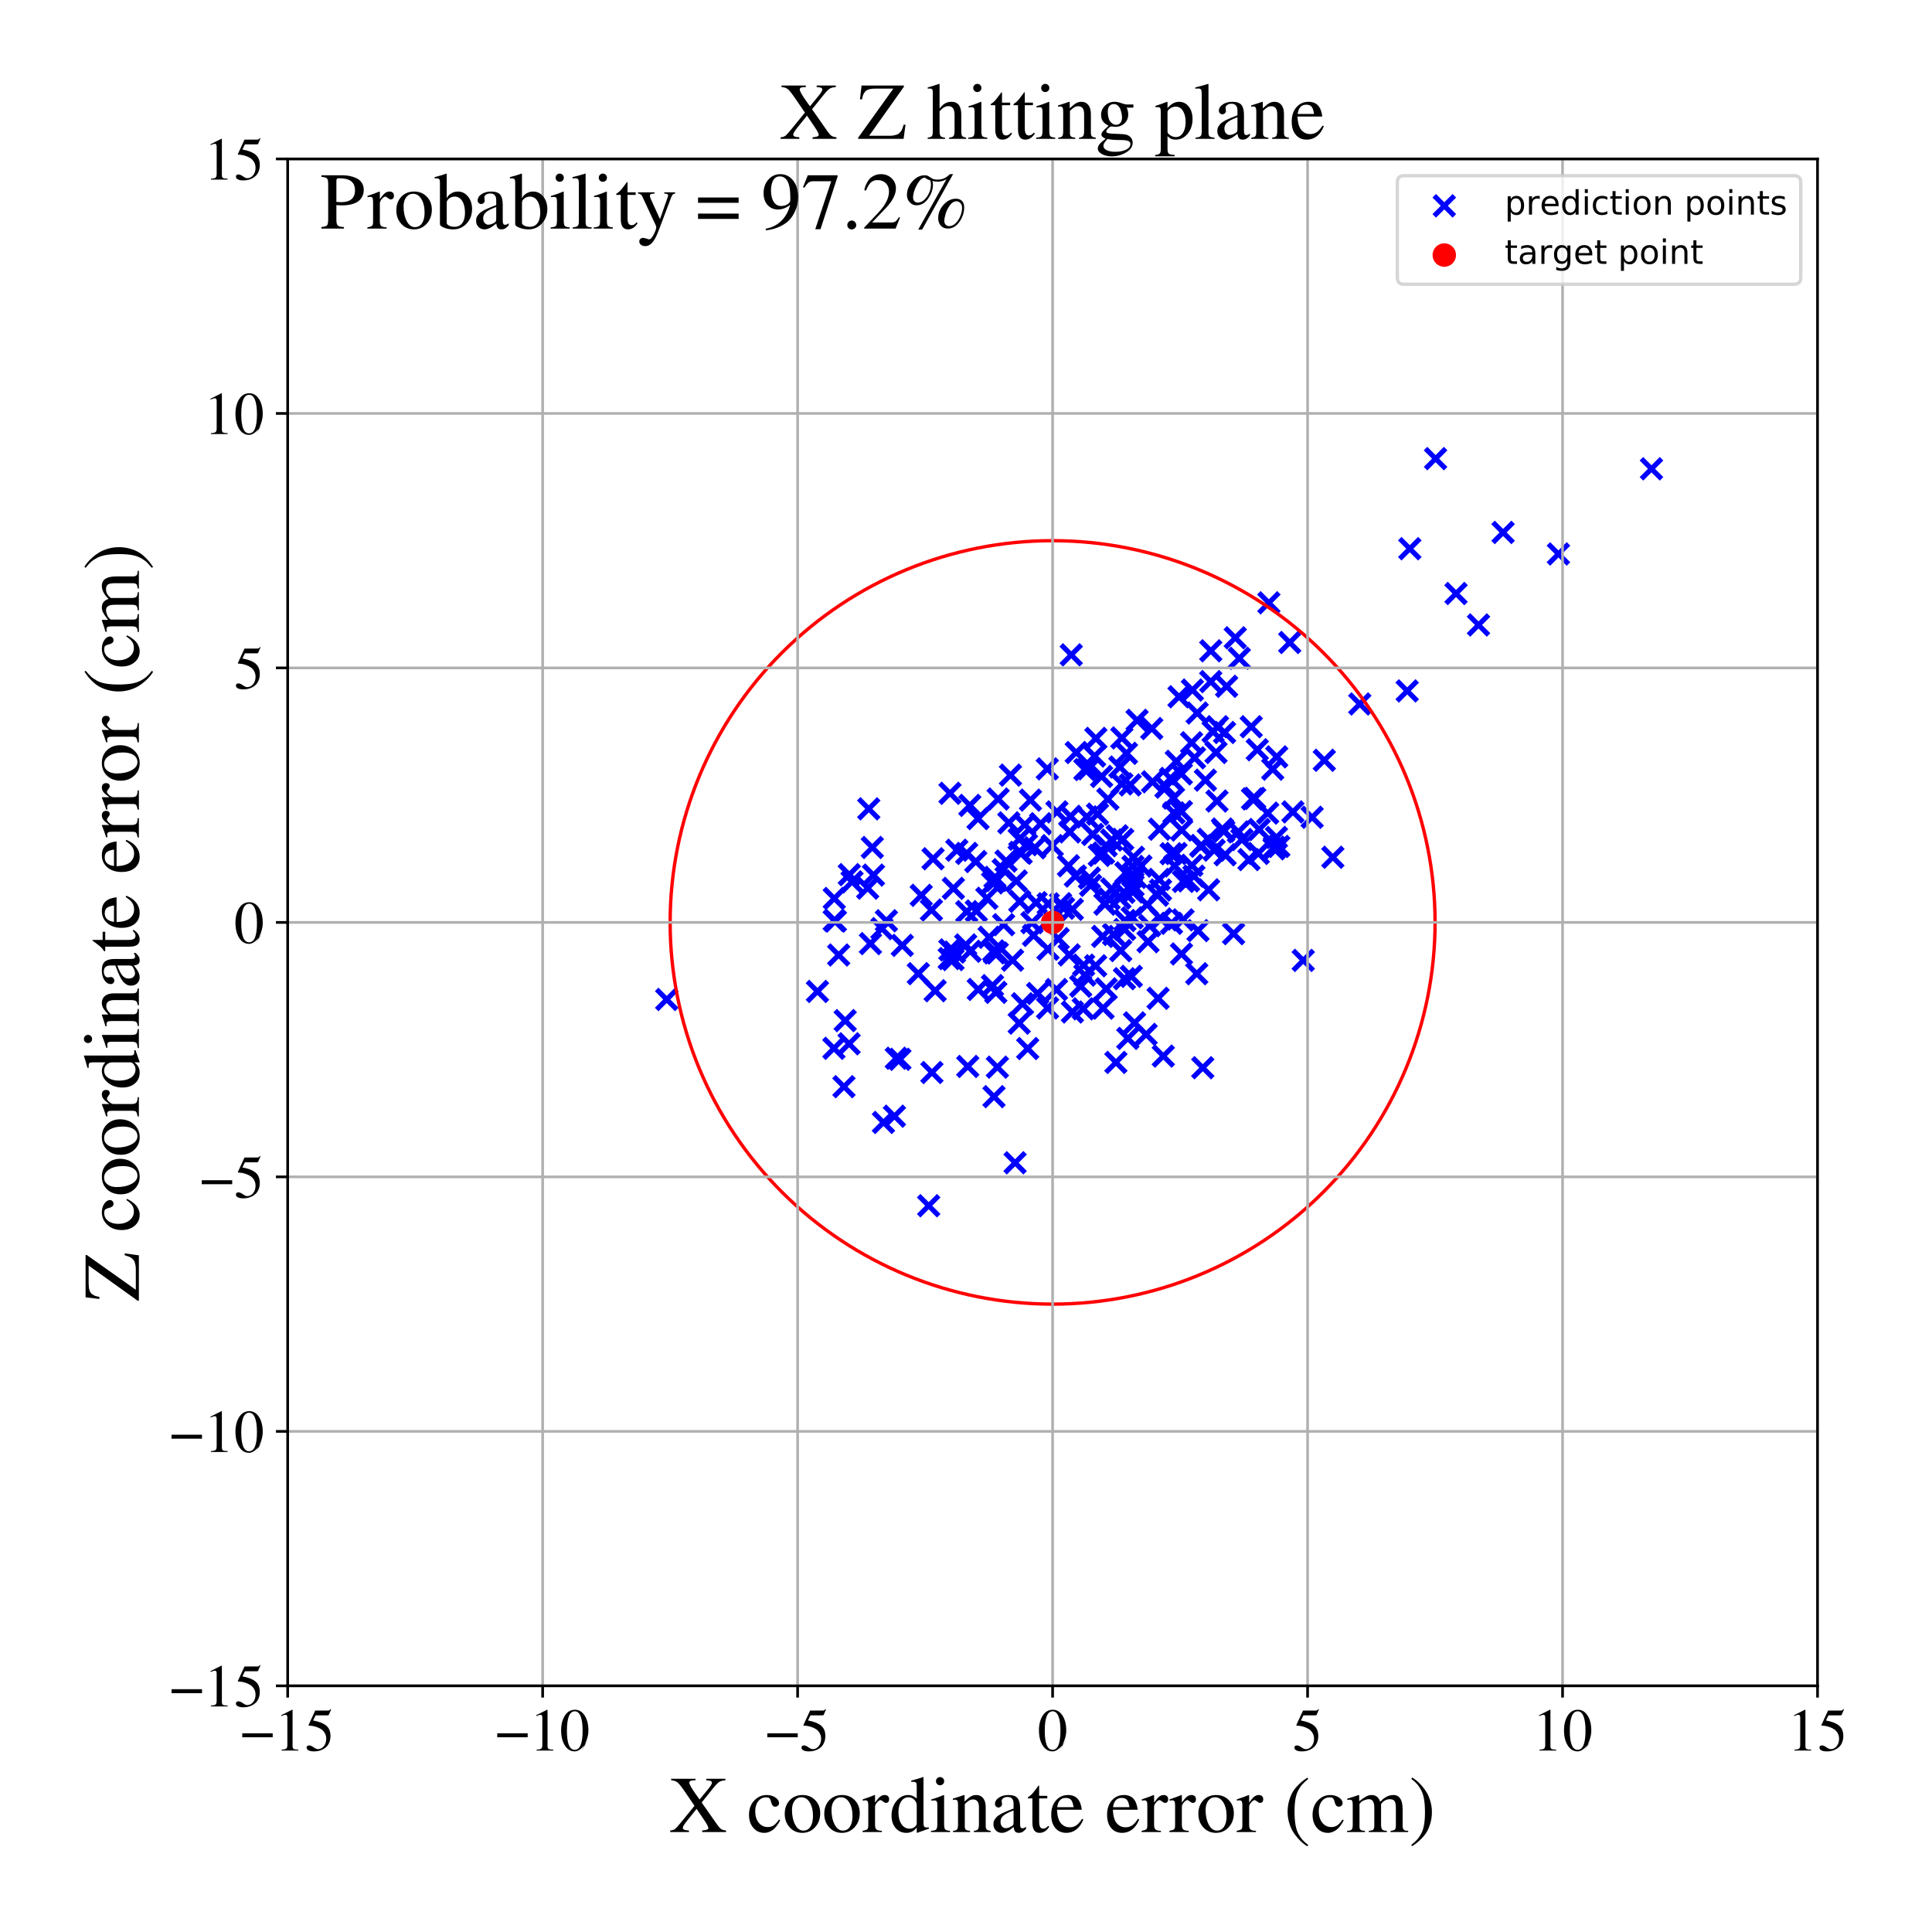 <?xml version="1.0" encoding="utf-8" standalone="no"?>
<!DOCTYPE svg PUBLIC "-//W3C//DTD SVG 1.1//EN"
  "http://www.w3.org/Graphics/SVG/1.1/DTD/svg11.dtd">
<!-- Created with matplotlib (https://matplotlib.org/) -->
<svg height="576pt" version="1.1" viewBox="0 0 576 576" width="576pt" xmlns="http://www.w3.org/2000/svg" xmlns:xlink="http://www.w3.org/1999/xlink">
 <defs>
  <style type="text/css">
*{stroke-linecap:butt;stroke-linejoin:round;}
  </style>
 </defs>
 <g id="figure_1">
  <g id="patch_1">
   <path d="M 0 576 
L 576 576 
L 576 0 
L 0 0 
z
" style="fill:#ffffff;"/>
  </g>
  <g id="axes_1">
   <g id="patch_2">
    <path d="M 85.766 502.609 
L 541.875 502.609 
L 541.875 47.391 
L 85.766 47.391 
z
" style="fill:#ffffff;"/>
   </g>
   <g id="PathCollection_1">
    <defs>
     <path d="M -3 3 
L 3 -3 
M -3 -3 
L 3 3 
" id="m42b598472e" style="stroke:#0000ff;stroke-width:1.5;"/>
    </defs>
    <g clip-path="url(#p4791b67761)">
     <use style="fill:#0000ff;stroke:#0000ff;stroke-width:1.5;" x="299.096" xlink:href="#m42b598472e" y="259.277"/>
     <use style="fill:#0000ff;stroke:#0000ff;stroke-width:1.5;" x="273.786" xlink:href="#m42b598472e" y="290.278"/>
     <use style="fill:#0000ff;stroke:#0000ff;stroke-width:1.5;" x="356.132" xlink:href="#m42b598472e" y="225.936"/>
     <use style="fill:#0000ff;stroke:#0000ff;stroke-width:1.5;" x="372.361" xlink:href="#m42b598472e" y="256.273"/>
     <use style="fill:#0000ff;stroke:#0000ff;stroke-width:1.5;" x="364.441" xlink:href="#m42b598472e" y="247.16"/>
     <use style="fill:#0000ff;stroke:#0000ff;stroke-width:1.5;" x="492.368" xlink:href="#m42b598472e" y="139.767"/>
     <use style="fill:#0000ff;stroke:#0000ff;stroke-width:1.5;" x="345.268" xlink:href="#m42b598472e" y="297.632"/>
     <use style="fill:#0000ff;stroke:#0000ff;stroke-width:1.5;" x="305.536" xlink:href="#m42b598472e" y="245.864"/>
     <use style="fill:#0000ff;stroke:#0000ff;stroke-width:1.5;" x="291.656" xlink:href="#m42b598472e" y="294.988"/>
     <use style="fill:#0000ff;stroke:#0000ff;stroke-width:1.5;" x="243.712" xlink:href="#m42b598472e" y="295.59"/>
     <use style="fill:#0000ff;stroke:#0000ff;stroke-width:1.5;" x="328.864" xlink:href="#m42b598472e" y="300.569"/>
     <use style="fill:#0000ff;stroke:#0000ff;stroke-width:1.5;" x="248.706" xlink:href="#m42b598472e" y="274.439"/>
     <use style="fill:#0000ff;stroke:#0000ff;stroke-width:1.5;" x="379.929" xlink:href="#m42b598472e" y="252.569"/>
     <use style="fill:#0000ff;stroke:#0000ff;stroke-width:1.5;" x="269.005" xlink:href="#m42b598472e" y="281.855"/>
     <use style="fill:#0000ff;stroke:#0000ff;stroke-width:1.5;" x="303.862" xlink:href="#m42b598472e" y="305.038"/>
     <use style="fill:#0000ff;stroke:#0000ff;stroke-width:1.5;" x="359.374" xlink:href="#m42b598472e" y="232.588"/>
     <use style="fill:#0000ff;stroke:#0000ff;stroke-width:1.5;" x="296.629" xlink:href="#m42b598472e" y="261.573"/>
     <use style="fill:#0000ff;stroke:#0000ff;stroke-width:1.5;" x="319.154" xlink:href="#m42b598472e" y="243.382"/>
     <use style="fill:#0000ff;stroke:#0000ff;stroke-width:1.5;" x="331.992" xlink:href="#m42b598472e" y="278.588"/>
     <use style="fill:#0000ff;stroke:#0000ff;stroke-width:1.5;" x="317.089" xlink:href="#m42b598472e" y="270.776"/>
     <use style="fill:#0000ff;stroke:#0000ff;stroke-width:1.5;" x="361.662" xlink:href="#m42b598472e" y="218.14"/>
     <use style="fill:#0000ff;stroke:#0000ff;stroke-width:1.5;" x="440.796" xlink:href="#m42b598472e" y="186.322"/>
     <use style="fill:#0000ff;stroke:#0000ff;stroke-width:1.5;" x="349.86" xlink:href="#m42b598472e" y="237.945"/>
     <use style="fill:#0000ff;stroke:#0000ff;stroke-width:1.5;" x="329.772" xlink:href="#m42b598472e" y="252.154"/>
     <use style="fill:#0000ff;stroke:#0000ff;stroke-width:1.5;" x="284.125" xlink:href="#m42b598472e" y="286.087"/>
     <use style="fill:#0000ff;stroke:#0000ff;stroke-width:1.5;" x="356.798" xlink:href="#m42b598472e" y="290.302"/>
     <use style="fill:#0000ff;stroke:#0000ff;stroke-width:1.5;" x="448.125" xlink:href="#m42b598472e" y="158.741"/>
     <use style="fill:#0000ff;stroke:#0000ff;stroke-width:1.5;" x="380.634" xlink:href="#m42b598472e" y="225.65"/>
     <use style="fill:#0000ff;stroke:#0000ff;stroke-width:1.5;" x="312.316" xlink:href="#m42b598472e" y="300.526"/>
     <use style="fill:#0000ff;stroke:#0000ff;stroke-width:1.5;" x="277.835" xlink:href="#m42b598472e" y="319.752"/>
     <use style="fill:#0000ff;stroke:#0000ff;stroke-width:1.5;" x="267.213" xlink:href="#m42b598472e" y="315.503"/>
     <use style="fill:#0000ff;stroke:#0000ff;stroke-width:1.5;" x="319.702" xlink:href="#m42b598472e" y="271.112"/>
     <use style="fill:#0000ff;stroke:#0000ff;stroke-width:1.5;" x="360.964" xlink:href="#m42b598472e" y="203.208"/>
     <use style="fill:#0000ff;stroke:#0000ff;stroke-width:1.5;" x="320.87" xlink:href="#m42b598472e" y="224.353"/>
     <use style="fill:#0000ff;stroke:#0000ff;stroke-width:1.5;" x="339.007" xlink:href="#m42b598472e" y="214.755"/>
     <use style="fill:#0000ff;stroke:#0000ff;stroke-width:1.5;" x="302.632" xlink:href="#m42b598472e" y="346.668"/>
     <use style="fill:#0000ff;stroke:#0000ff;stroke-width:1.5;" x="307.653" xlink:href="#m42b598472e" y="275.084"/>
     <use style="fill:#0000ff;stroke:#0000ff;stroke-width:1.5;" x="352.242" xlink:href="#m42b598472e" y="284.405"/>
     <use style="fill:#0000ff;stroke:#0000ff;stroke-width:1.5;" x="322.197" xlink:href="#m42b598472e" y="294.027"/>
     <use style="fill:#0000ff;stroke:#0000ff;stroke-width:1.5;" x="352.213" xlink:href="#m42b598472e" y="241.962"/>
     <use style="fill:#0000ff;stroke:#0000ff;stroke-width:1.5;" x="320.614" xlink:href="#m42b598472e" y="261.19"/>
     <use style="fill:#0000ff;stroke:#0000ff;stroke-width:1.5;" x="288.204" xlink:href="#m42b598472e" y="254.429"/>
     <use style="fill:#0000ff;stroke:#0000ff;stroke-width:1.5;" x="296.291" xlink:href="#m42b598472e" y="283.494"/>
     <use style="fill:#0000ff;stroke:#0000ff;stroke-width:1.5;" x="351.503" xlink:href="#m42b598472e" y="207.733"/>
     <use style="fill:#0000ff;stroke:#0000ff;stroke-width:1.5;" x="306.394" xlink:href="#m42b598472e" y="312.609"/>
     <use style="fill:#0000ff;stroke:#0000ff;stroke-width:1.5;" x="326.711" xlink:href="#m42b598472e" y="220.137"/>
     <use style="fill:#0000ff;stroke:#0000ff;stroke-width:1.5;" x="263.391" xlink:href="#m42b598472e" y="334.644"/>
     <use style="fill:#0000ff;stroke:#0000ff;stroke-width:1.5;" x="312.447" xlink:href="#m42b598472e" y="283.005"/>
     <use style="fill:#0000ff;stroke:#0000ff;stroke-width:1.5;" x="319.382" xlink:href="#m42b598472e" y="195.235"/>
     <use style="fill:#0000ff;stroke:#0000ff;stroke-width:1.5;" x="349.998" xlink:href="#m42b598472e" y="242.358"/>
     <use style="fill:#0000ff;stroke:#0000ff;stroke-width:1.5;" x="318.55" xlink:href="#m42b598472e" y="258.11"/>
     <use style="fill:#0000ff;stroke:#0000ff;stroke-width:1.5;" x="334.46" xlink:href="#m42b598472e" y="219.996"/>
     <use style="fill:#0000ff;stroke:#0000ff;stroke-width:1.5;" x="337.714" xlink:href="#m42b598472e" y="265.931"/>
     <use style="fill:#0000ff;stroke:#0000ff;stroke-width:1.5;" x="394.829" xlink:href="#m42b598472e" y="226.668"/>
     <use style="fill:#0000ff;stroke:#0000ff;stroke-width:1.5;" x="266.659" xlink:href="#m42b598472e" y="332.777"/>
     <use style="fill:#0000ff;stroke:#0000ff;stroke-width:1.5;" x="324.484" xlink:href="#m42b598472e" y="229.211"/>
     <use style="fill:#0000ff;stroke:#0000ff;stroke-width:1.5;" x="295.933" xlink:href="#m42b598472e" y="263.215"/>
     <use style="fill:#0000ff;stroke:#0000ff;stroke-width:1.5;" x="352.311" xlink:href="#m42b598472e" y="247.478"/>
     <use style="fill:#0000ff;stroke:#0000ff;stroke-width:1.5;" x="297.059" xlink:href="#m42b598472e" y="262.473"/>
     <use style="fill:#0000ff;stroke:#0000ff;stroke-width:1.5;" x="323.446" xlink:href="#m42b598472e" y="290.732"/>
     <use style="fill:#0000ff;stroke:#0000ff;stroke-width:1.5;" x="348.965" xlink:href="#m42b598472e" y="232.074"/>
     <use style="fill:#0000ff;stroke:#0000ff;stroke-width:1.5;" x="254.019" xlink:href="#m42b598472e" y="262.904"/>
     <use style="fill:#0000ff;stroke:#0000ff;stroke-width:1.5;" x="297.321" xlink:href="#m42b598472e" y="284.138"/>
     <use style="fill:#0000ff;stroke:#0000ff;stroke-width:1.5;" x="345.993" xlink:href="#m42b598472e" y="265.352"/>
     <use style="fill:#0000ff;stroke:#0000ff;stroke-width:1.5;" x="352.822" xlink:href="#m42b598472e" y="262.778"/>
     <use style="fill:#0000ff;stroke:#0000ff;stroke-width:1.5;" x="289.135" xlink:href="#m42b598472e" y="240.113"/>
     <use style="fill:#0000ff;stroke:#0000ff;stroke-width:1.5;" x="349.14" xlink:href="#m42b598472e" y="254.528"/>
     <use style="fill:#0000ff;stroke:#0000ff;stroke-width:1.5;" x="329.802" xlink:href="#m42b598472e" y="294.808"/>
     <use style="fill:#0000ff;stroke:#0000ff;stroke-width:1.5;" x="352.198" xlink:href="#m42b598472e" y="230.728"/>
     <use style="fill:#0000ff;stroke:#0000ff;stroke-width:1.5;" x="337.77" xlink:href="#m42b598472e" y="258.314"/>
     <use style="fill:#0000ff;stroke:#0000ff;stroke-width:1.5;" x="379.447" xlink:href="#m42b598472e" y="229.322"/>
     <use style="fill:#0000ff;stroke:#0000ff;stroke-width:1.5;" x="319.731" xlink:href="#m42b598472e" y="301.715"/>
     <use style="fill:#0000ff;stroke:#0000ff;stroke-width:1.5;" x="296.343" xlink:href="#m42b598472e" y="326.953"/>
     <use style="fill:#0000ff;stroke:#0000ff;stroke-width:1.5;" x="310.253" xlink:href="#m42b598472e" y="245.578"/>
     <use style="fill:#0000ff;stroke:#0000ff;stroke-width:1.5;" x="360.336" xlink:href="#m42b598472e" y="265.286"/>
     <use style="fill:#0000ff;stroke:#0000ff;stroke-width:1.5;" x="249.067" xlink:href="#m42b598472e" y="274.598"/>
     <use style="fill:#0000ff;stroke:#0000ff;stroke-width:1.5;" x="338.245" xlink:href="#m42b598472e" y="304.955"/>
     <use style="fill:#0000ff;stroke:#0000ff;stroke-width:1.5;" x="362.829" xlink:href="#m42b598472e" y="238.819"/>
     <use style="fill:#0000ff;stroke:#0000ff;stroke-width:1.5;" x="253.206" xlink:href="#m42b598472e" y="260.759"/>
     <use style="fill:#0000ff;stroke:#0000ff;stroke-width:1.5;" x="342.265" xlink:href="#m42b598472e" y="280.76"/>
     <use style="fill:#0000ff;stroke:#0000ff;stroke-width:1.5;" x="345.084" xlink:href="#m42b598472e" y="266.898"/>
     <use style="fill:#0000ff;stroke:#0000ff;stroke-width:1.5;" x="312.505" xlink:href="#m42b598472e" y="269.465"/>
     <use style="fill:#0000ff;stroke:#0000ff;stroke-width:1.5;" x="355.255" xlink:href="#m42b598472e" y="221.437"/>
     <use style="fill:#0000ff;stroke:#0000ff;stroke-width:1.5;" x="330.301" xlink:href="#m42b598472e" y="238.236"/>
     <use style="fill:#0000ff;stroke:#0000ff;stroke-width:1.5;" x="291.076" xlink:href="#m42b598472e" y="271.594"/>
     <use style="fill:#0000ff;stroke:#0000ff;stroke-width:1.5;" x="340.151" xlink:href="#m42b598472e" y="258.204"/>
     <use style="fill:#0000ff;stroke:#0000ff;stroke-width:1.5;" x="355.494" xlink:href="#m42b598472e" y="205.721"/>
     <use style="fill:#0000ff;stroke:#0000ff;stroke-width:1.5;" x="301.88" xlink:href="#m42b598472e" y="286.268"/>
     <use style="fill:#0000ff;stroke:#0000ff;stroke-width:1.5;" x="337.806" xlink:href="#m42b598472e" y="264.076"/>
     <use style="fill:#0000ff;stroke:#0000ff;stroke-width:1.5;" x="259.01" xlink:href="#m42b598472e" y="241.144"/>
     <use style="fill:#0000ff;stroke:#0000ff;stroke-width:1.5;" x="312.238" xlink:href="#m42b598472e" y="229.232"/>
     <use style="fill:#0000ff;stroke:#0000ff;stroke-width:1.5;" x="313.727" xlink:href="#m42b598472e" y="252.115"/>
     <use style="fill:#0000ff;stroke:#0000ff;stroke-width:1.5;" x="358.152" xlink:href="#m42b598472e" y="252.072"/>
     <use style="fill:#0000ff;stroke:#0000ff;stroke-width:1.5;" x="377.941" xlink:href="#m42b598472e" y="242.425"/>
     <use style="fill:#0000ff;stroke:#0000ff;stroke-width:1.5;" x="335.674" xlink:href="#m42b598472e" y="260.227"/>
     <use style="fill:#0000ff;stroke:#0000ff;stroke-width:1.5;" x="278.801" xlink:href="#m42b598472e" y="295.373"/>
     <use style="fill:#0000ff;stroke:#0000ff;stroke-width:1.5;" x="260.416" xlink:href="#m42b598472e" y="260.897"/>
     <use style="fill:#0000ff;stroke:#0000ff;stroke-width:1.5;" x="314.977" xlink:href="#m42b598472e" y="295.026"/>
     <use style="fill:#0000ff;stroke:#0000ff;stroke-width:1.5;" x="352.711" xlink:href="#m42b598472e" y="274.252"/>
     <use style="fill:#0000ff;stroke:#0000ff;stroke-width:1.5;" x="324.023" xlink:href="#m42b598472e" y="243.538"/>
     <use style="fill:#0000ff;stroke:#0000ff;stroke-width:1.5;" x="464.625" xlink:href="#m42b598472e" y="165.156"/>
     <use style="fill:#0000ff;stroke:#0000ff;stroke-width:1.5;" x="268.292" xlink:href="#m42b598472e" y="315.819"/>
     <use style="fill:#0000ff;stroke:#0000ff;stroke-width:1.5;" x="288.522" xlink:href="#m42b598472e" y="317.95"/>
     <use style="fill:#0000ff;stroke:#0000ff;stroke-width:1.5;" x="349.272" xlink:href="#m42b598472e" y="275.274"/>
     <use style="fill:#0000ff;stroke:#0000ff;stroke-width:1.5;" x="299.219" xlink:href="#m42b598472e" y="275.683"/>
     <use style="fill:#0000ff;stroke:#0000ff;stroke-width:1.5;" x="327.21" xlink:href="#m42b598472e" y="242.713"/>
     <use style="fill:#0000ff;stroke:#0000ff;stroke-width:1.5;" x="335.84" xlink:href="#m42b598472e" y="224.588"/>
     <use style="fill:#0000ff;stroke:#0000ff;stroke-width:1.5;" x="369.212" xlink:href="#m42b598472e" y="248.012"/>
     <use style="fill:#0000ff;stroke:#0000ff;stroke-width:1.5;" x="370.242" xlink:href="#m42b598472e" y="250.292"/>
     <use style="fill:#0000ff;stroke:#0000ff;stroke-width:1.5;" x="345.576" xlink:href="#m42b598472e" y="262.187"/>
     <use style="fill:#0000ff;stroke:#0000ff;stroke-width:1.5;" x="355.947" xlink:href="#m42b598472e" y="261.216"/>
     <use style="fill:#0000ff;stroke:#0000ff;stroke-width:1.5;" x="341.976" xlink:href="#m42b598472e" y="269.671"/>
     <use style="fill:#0000ff;stroke:#0000ff;stroke-width:1.5;" x="365.7" xlink:href="#m42b598472e" y="204.618"/>
     <use style="fill:#0000ff;stroke:#0000ff;stroke-width:1.5;" x="308.138" xlink:href="#m42b598472e" y="278.868"/>
     <use style="fill:#0000ff;stroke:#0000ff;stroke-width:1.5;" x="287.913" xlink:href="#m42b598472e" y="281.715"/>
     <use style="fill:#0000ff;stroke:#0000ff;stroke-width:1.5;" x="328.747" xlink:href="#m42b598472e" y="279.172"/>
     <use style="fill:#0000ff;stroke:#0000ff;stroke-width:1.5;" x="260.067" xlink:href="#m42b598472e" y="252.66"/>
     <use style="fill:#0000ff;stroke:#0000ff;stroke-width:1.5;" x="304.022" xlink:href="#m42b598472e" y="268.727"/>
     <use style="fill:#0000ff;stroke:#0000ff;stroke-width:1.5;" x="198.772" xlink:href="#m42b598472e" y="297.98"/>
     <use style="fill:#0000ff;stroke:#0000ff;stroke-width:1.5;" x="368.282" xlink:href="#m42b598472e" y="190.149"/>
     <use style="fill:#0000ff;stroke:#0000ff;stroke-width:1.5;" x="325.771" xlink:href="#m42b598472e" y="248.769"/>
     <use style="fill:#0000ff;stroke:#0000ff;stroke-width:1.5;" x="385.455" xlink:href="#m42b598472e" y="242.058"/>
     <use style="fill:#0000ff;stroke:#0000ff;stroke-width:1.5;" x="315.112" xlink:href="#m42b598472e" y="242.051"/>
     <use style="fill:#0000ff;stroke:#0000ff;stroke-width:1.5;" x="360.976" xlink:href="#m42b598472e" y="194.03"/>
     <use style="fill:#0000ff;stroke:#0000ff;stroke-width:1.5;" x="318.772" xlink:href="#m42b598472e" y="284.688"/>
     <use style="fill:#0000ff;stroke:#0000ff;stroke-width:1.5;" x="350.588" xlink:href="#m42b598472e" y="254.465"/>
     <use style="fill:#0000ff;stroke:#0000ff;stroke-width:1.5;" x="375.423" xlink:href="#m42b598472e" y="247.298"/>
     <use style="fill:#0000ff;stroke:#0000ff;stroke-width:1.5;" x="335.242" xlink:href="#m42b598472e" y="291.788"/>
     <use style="fill:#0000ff;stroke:#0000ff;stroke-width:1.5;" x="335.09" xlink:href="#m42b598472e" y="266.041"/>
     <use style="fill:#0000ff;stroke:#0000ff;stroke-width:1.5;" x="329.416" xlink:href="#m42b598472e" y="269.571"/>
     <use style="fill:#0000ff;stroke:#0000ff;stroke-width:1.5;" x="307.212" xlink:href="#m42b598472e" y="238.539"/>
     <use style="fill:#0000ff;stroke:#0000ff;stroke-width:1.5;" x="296.894" xlink:href="#m42b598472e" y="295.858"/>
     <use style="fill:#0000ff;stroke:#0000ff;stroke-width:1.5;" x="355.339" xlink:href="#m42b598472e" y="257.991"/>
     <use style="fill:#0000ff;stroke:#0000ff;stroke-width:1.5;" x="391.196" xlink:href="#m42b598472e" y="243.661"/>
     <use style="fill:#0000ff;stroke:#0000ff;stroke-width:1.5;" x="274.657" xlink:href="#m42b598472e" y="266.926"/>
     <use style="fill:#0000ff;stroke:#0000ff;stroke-width:1.5;" x="334.481" xlink:href="#m42b598472e" y="233.716"/>
     <use style="fill:#0000ff;stroke:#0000ff;stroke-width:1.5;" x="304.041" xlink:href="#m42b598472e" y="254.138"/>
     <use style="fill:#0000ff;stroke:#0000ff;stroke-width:1.5;" x="259.506" xlink:href="#m42b598472e" y="281.326"/>
     <use style="fill:#0000ff;stroke:#0000ff;stroke-width:1.5;" x="248.724" xlink:href="#m42b598472e" y="267.864"/>
     <use style="fill:#0000ff;stroke:#0000ff;stroke-width:1.5;" x="324.81" xlink:href="#m42b598472e" y="261.776"/>
     <use style="fill:#0000ff;stroke:#0000ff;stroke-width:1.5;" x="333.064" xlink:href="#m42b598472e" y="249.19"/>
     <use style="fill:#0000ff;stroke:#0000ff;stroke-width:1.5;" x="374.075" xlink:href="#m42b598472e" y="238.013"/>
     <use style="fill:#0000ff;stroke:#0000ff;stroke-width:1.5;" x="357.169" xlink:href="#m42b598472e" y="277.449"/>
     <use style="fill:#0000ff;stroke:#0000ff;stroke-width:1.5;" x="357.993" xlink:href="#m42b598472e" y="252.288"/>
     <use style="fill:#0000ff;stroke:#0000ff;stroke-width:1.5;" x="262.938" xlink:href="#m42b598472e" y="276.864"/>
     <use style="fill:#0000ff;stroke:#0000ff;stroke-width:1.5;" x="250.038" xlink:href="#m42b598472e" y="284.719"/>
     <use style="fill:#0000ff;stroke:#0000ff;stroke-width:1.5;" x="297.58" xlink:href="#m42b598472e" y="238.216"/>
     <use style="fill:#0000ff;stroke:#0000ff;stroke-width:1.5;" x="420.315" xlink:href="#m42b598472e" y="163.592"/>
     <use style="fill:#0000ff;stroke:#0000ff;stroke-width:1.5;" x="253.146" xlink:href="#m42b598472e" y="311.195"/>
     <use style="fill:#0000ff;stroke:#0000ff;stroke-width:1.5;" x="336.959" xlink:href="#m42b598472e" y="234.015"/>
     <use style="fill:#0000ff;stroke:#0000ff;stroke-width:1.5;" x="283.222" xlink:href="#m42b598472e" y="236.51"/>
     <use style="fill:#0000ff;stroke:#0000ff;stroke-width:1.5;" x="304.438" xlink:href="#m42b598472e" y="254.379"/>
     <use style="fill:#0000ff;stroke:#0000ff;stroke-width:1.5;" x="328.983" xlink:href="#m42b598472e" y="254.326"/>
     <use style="fill:#0000ff;stroke:#0000ff;stroke-width:1.5;" x="335.292" xlink:href="#m42b598472e" y="277.108"/>
     <use style="fill:#0000ff;stroke:#0000ff;stroke-width:1.5;" x="343.611" xlink:href="#m42b598472e" y="233.084"/>
     <use style="fill:#0000ff;stroke:#0000ff;stroke-width:1.5;" x="362.971" xlink:href="#m42b598472e" y="216.653"/>
     <use style="fill:#0000ff;stroke:#0000ff;stroke-width:1.5;" x="282.995" xlink:href="#m42b598472e" y="285.785"/>
     <use style="fill:#0000ff;stroke:#0000ff;stroke-width:1.5;" x="325.142" xlink:href="#m42b598472e" y="263.961"/>
     <use style="fill:#0000ff;stroke:#0000ff;stroke-width:1.5;" x="326.344" xlink:href="#m42b598472e" y="225.41"/>
     <use style="fill:#0000ff;stroke:#0000ff;stroke-width:1.5;" x="318.939" xlink:href="#m42b598472e" y="248.025"/>
     <use style="fill:#0000ff;stroke:#0000ff;stroke-width:1.5;" x="327.746" xlink:href="#m42b598472e" y="255.028"/>
     <use style="fill:#0000ff;stroke:#0000ff;stroke-width:1.5;" x="289.233" xlink:href="#m42b598472e" y="283.609"/>
     <use style="fill:#0000ff;stroke:#0000ff;stroke-width:1.5;" x="334.131" xlink:href="#m42b598472e" y="283.414"/>
     <use style="fill:#0000ff;stroke:#0000ff;stroke-width:1.5;" x="428.001" xlink:href="#m42b598472e" y="136.735"/>
     <use style="fill:#0000ff;stroke:#0000ff;stroke-width:1.5;" x="375.136" xlink:href="#m42b598472e" y="254.436"/>
     <use style="fill:#0000ff;stroke:#0000ff;stroke-width:1.5;" x="299.934" xlink:href="#m42b598472e" y="256.721"/>
     <use style="fill:#0000ff;stroke:#0000ff;stroke-width:1.5;" x="301.257" xlink:href="#m42b598472e" y="231.093"/>
     <use style="fill:#0000ff;stroke:#0000ff;stroke-width:1.5;" x="337.926" xlink:href="#m42b598472e" y="255.584"/>
     <use style="fill:#0000ff;stroke:#0000ff;stroke-width:1.5;" x="350.697" xlink:href="#m42b598472e" y="226.983"/>
     <use style="fill:#0000ff;stroke:#0000ff;stroke-width:1.5;" x="316.196" xlink:href="#m42b598472e" y="269.414"/>
     <use style="fill:#0000ff;stroke:#0000ff;stroke-width:1.5;" x="323.061" xlink:href="#m42b598472e" y="287.746"/>
     <use style="fill:#0000ff;stroke:#0000ff;stroke-width:1.5;" x="419.534" xlink:href="#m42b598472e" y="205.989"/>
     <use style="fill:#0000ff;stroke:#0000ff;stroke-width:1.5;" x="295.899" xlink:href="#m42b598472e" y="293.851"/>
     <use style="fill:#0000ff;stroke:#0000ff;stroke-width:1.5;" x="285.264" xlink:href="#m42b598472e" y="253.483"/>
     <use style="fill:#0000ff;stroke:#0000ff;stroke-width:1.5;" x="379.871" xlink:href="#m42b598472e" y="253.063"/>
     <use style="fill:#0000ff;stroke:#0000ff;stroke-width:1.5;" x="322.951" xlink:href="#m42b598472e" y="300.768"/>
     <use style="fill:#0000ff;stroke:#0000ff;stroke-width:1.5;" x="264.263" xlink:href="#m42b598472e" y="274.516"/>
     <use style="fill:#0000ff;stroke:#0000ff;stroke-width:1.5;" x="308.891" xlink:href="#m42b598472e" y="269.111"/>
     <use style="fill:#0000ff;stroke:#0000ff;stroke-width:1.5;" x="367.783" xlink:href="#m42b598472e" y="278.358"/>
     <use style="fill:#0000ff;stroke:#0000ff;stroke-width:1.5;" x="251.979" xlink:href="#m42b598472e" y="304.28"/>
     <use style="fill:#0000ff;stroke:#0000ff;stroke-width:1.5;" x="381.267" xlink:href="#m42b598472e" y="252.349"/>
     <use style="fill:#0000ff;stroke:#0000ff;stroke-width:1.5;" x="284.24" xlink:href="#m42b598472e" y="264.853"/>
     <use style="fill:#0000ff;stroke:#0000ff;stroke-width:1.5;" x="350.219" xlink:href="#m42b598472e" y="258.154"/>
     <use style="fill:#0000ff;stroke:#0000ff;stroke-width:1.5;" x="251.615" xlink:href="#m42b598472e" y="323.979"/>
     <use style="fill:#0000ff;stroke:#0000ff;stroke-width:1.5;" x="373.417" xlink:href="#m42b598472e" y="238.188"/>
     <use style="fill:#0000ff;stroke:#0000ff;stroke-width:1.5;" x="354.365" xlink:href="#m42b598472e" y="262.62"/>
     <use style="fill:#0000ff;stroke:#0000ff;stroke-width:1.5;" x="364.85" xlink:href="#m42b598472e" y="247.812"/>
     <use style="fill:#0000ff;stroke:#0000ff;stroke-width:1.5;" x="347.615" xlink:href="#m42b598472e" y="234.683"/>
     <use style="fill:#0000ff;stroke:#0000ff;stroke-width:1.5;" x="397.367" xlink:href="#m42b598472e" y="255.583"/>
     <use style="fill:#0000ff;stroke:#0000ff;stroke-width:1.5;" x="332.688" xlink:href="#m42b598472e" y="316.75"/>
     <use style="fill:#0000ff;stroke:#0000ff;stroke-width:1.5;" x="343.38" xlink:href="#m42b598472e" y="217.202"/>
     <use style="fill:#0000ff;stroke:#0000ff;stroke-width:1.5;" x="294.212" xlink:href="#m42b598472e" y="267.807"/>
     <use style="fill:#0000ff;stroke:#0000ff;stroke-width:1.5;" x="276.876" xlink:href="#m42b598472e" y="359.473"/>
     <use style="fill:#0000ff;stroke:#0000ff;stroke-width:1.5;" x="314.404" xlink:href="#m42b598472e" y="271.312"/>
     <use style="fill:#0000ff;stroke:#0000ff;stroke-width:1.5;" x="337.551" xlink:href="#m42b598472e" y="273.63"/>
     <use style="fill:#0000ff;stroke:#0000ff;stroke-width:1.5;" x="334.724" xlink:href="#m42b598472e" y="250.248"/>
     <use style="fill:#0000ff;stroke:#0000ff;stroke-width:1.5;" x="369.482" xlink:href="#m42b598472e" y="196.27"/>
     <use style="fill:#0000ff;stroke:#0000ff;stroke-width:1.5;" x="378.301" xlink:href="#m42b598472e" y="179.728"/>
     <use style="fill:#0000ff;stroke:#0000ff;stroke-width:1.5;" x="302.989" xlink:href="#m42b598472e" y="262.644"/>
     <use style="fill:#0000ff;stroke:#0000ff;stroke-width:1.5;" x="405.395" xlink:href="#m42b598472e" y="209.884"/>
     <use style="fill:#0000ff;stroke:#0000ff;stroke-width:1.5;" x="361.987" xlink:href="#m42b598472e" y="253.462"/>
     <use style="fill:#0000ff;stroke:#0000ff;stroke-width:1.5;" x="380.546" xlink:href="#m42b598472e" y="249.672"/>
     <use style="fill:#0000ff;stroke:#0000ff;stroke-width:1.5;" x="304.853" xlink:href="#m42b598472e" y="299.263"/>
     <use style="fill:#0000ff;stroke:#0000ff;stroke-width:1.5;" x="384.51" xlink:href="#m42b598472e" y="191.554"/>
     <use style="fill:#0000ff;stroke:#0000ff;stroke-width:1.5;" x="328.432" xlink:href="#m42b598472e" y="231.485"/>
     <use style="fill:#0000ff;stroke:#0000ff;stroke-width:1.5;" x="333.909" xlink:href="#m42b598472e" y="267.754"/>
     <use style="fill:#0000ff;stroke:#0000ff;stroke-width:1.5;" x="333.862" xlink:href="#m42b598472e" y="228.673"/>
     <use style="fill:#0000ff;stroke:#0000ff;stroke-width:1.5;" x="291.578" xlink:href="#m42b598472e" y="244.055"/>
     <use style="fill:#0000ff;stroke:#0000ff;stroke-width:1.5;" x="373.041" xlink:href="#m42b598472e" y="216.662"/>
     <use style="fill:#0000ff;stroke:#0000ff;stroke-width:1.5;" x="306.031" xlink:href="#m42b598472e" y="251.826"/>
     <use style="fill:#0000ff;stroke:#0000ff;stroke-width:1.5;" x="300.765" xlink:href="#m42b598472e" y="245.315"/>
     <use style="fill:#0000ff;stroke:#0000ff;stroke-width:1.5;" x="345.675" xlink:href="#m42b598472e" y="247.215"/>
     <use style="fill:#0000ff;stroke:#0000ff;stroke-width:1.5;" x="335.374" xlink:href="#m42b598472e" y="274.441"/>
     <use style="fill:#0000ff;stroke:#0000ff;stroke-width:1.5;" x="356.918" xlink:href="#m42b598472e" y="212.575"/>
     <use style="fill:#0000ff;stroke:#0000ff;stroke-width:1.5;" x="346.136" xlink:href="#m42b598472e" y="273.983"/>
     <use style="fill:#0000ff;stroke:#0000ff;stroke-width:1.5;" x="290.914" xlink:href="#m42b598472e" y="256.858"/>
     <use style="fill:#0000ff;stroke:#0000ff;stroke-width:1.5;" x="346.82" xlink:href="#m42b598472e" y="314.855"/>
     <use style="fill:#0000ff;stroke:#0000ff;stroke-width:1.5;" x="331.416" xlink:href="#m42b598472e" y="250.451"/>
     <use style="fill:#0000ff;stroke:#0000ff;stroke-width:1.5;" x="296.483" xlink:href="#m42b598472e" y="284.095"/>
     <use style="fill:#0000ff;stroke:#0000ff;stroke-width:1.5;" x="365.085" xlink:href="#m42b598472e" y="218.377"/>
     <use style="fill:#0000ff;stroke:#0000ff;stroke-width:1.5;" x="374.842" xlink:href="#m42b598472e" y="223.528"/>
     <use style="fill:#0000ff;stroke:#0000ff;stroke-width:1.5;" x="284.563" xlink:href="#m42b598472e" y="283.853"/>
     <use style="fill:#0000ff;stroke:#0000ff;stroke-width:1.5;" x="294.892" xlink:href="#m42b598472e" y="279.448"/>
     <use style="fill:#0000ff;stroke:#0000ff;stroke-width:1.5;" x="434.09" xlink:href="#m42b598472e" y="176.95"/>
     <use style="fill:#0000ff;stroke:#0000ff;stroke-width:1.5;" x="365.252" xlink:href="#m42b598472e" y="254.845"/>
     <use style="fill:#0000ff;stroke:#0000ff;stroke-width:1.5;" x="362.539" xlink:href="#m42b598472e" y="224.351"/>
     <use style="fill:#0000ff;stroke:#0000ff;stroke-width:1.5;" x="258.688" xlink:href="#m42b598472e" y="264.788"/>
     <use style="fill:#0000ff;stroke:#0000ff;stroke-width:1.5;" x="358.59" xlink:href="#m42b598472e" y="318.329"/>
     <use style="fill:#0000ff;stroke:#0000ff;stroke-width:1.5;" x="331.471" xlink:href="#m42b598472e" y="265.028"/>
     <use style="fill:#0000ff;stroke:#0000ff;stroke-width:1.5;" x="342.773" xlink:href="#m42b598472e" y="275.988"/>
     <use style="fill:#0000ff;stroke:#0000ff;stroke-width:1.5;" x="337.286" xlink:href="#m42b598472e" y="291.092"/>
     <use style="fill:#0000ff;stroke:#0000ff;stroke-width:1.5;" x="309.343" xlink:href="#m42b598472e" y="296.191"/>
     <use style="fill:#0000ff;stroke:#0000ff;stroke-width:1.5;" x="283.187" xlink:href="#m42b598472e" y="283.201"/>
     <use style="fill:#0000ff;stroke:#0000ff;stroke-width:1.5;" x="315.494" xlink:href="#m42b598472e" y="279.843"/>
     <use style="fill:#0000ff;stroke:#0000ff;stroke-width:1.5;" x="330.661" xlink:href="#m42b598472e" y="268.022"/>
     <use style="fill:#0000ff;stroke:#0000ff;stroke-width:1.5;" x="338.561" xlink:href="#m42b598472e" y="261.586"/>
     <use style="fill:#0000ff;stroke:#0000ff;stroke-width:1.5;" x="308.492" xlink:href="#m42b598472e" y="252.77"/>
     <use style="fill:#0000ff;stroke:#0000ff;stroke-width:1.5;" x="388.543" xlink:href="#m42b598472e" y="286.328"/>
     <use style="fill:#0000ff;stroke:#0000ff;stroke-width:1.5;" x="248.616" xlink:href="#m42b598472e" y="312.539"/>
     <use style="fill:#0000ff;stroke:#0000ff;stroke-width:1.5;" x="288.223" xlink:href="#m42b598472e" y="271.792"/>
     <use style="fill:#0000ff;stroke:#0000ff;stroke-width:1.5;" x="336.238" xlink:href="#m42b598472e" y="309.586"/>
     <use style="fill:#0000ff;stroke:#0000ff;stroke-width:1.5;" x="303.848" xlink:href="#m42b598472e" y="250.196"/>
     <use style="fill:#0000ff;stroke:#0000ff;stroke-width:1.5;" x="337.333" xlink:href="#m42b598472e" y="264.841"/>
     <use style="fill:#0000ff;stroke:#0000ff;stroke-width:1.5;" x="341.701" xlink:href="#m42b598472e" y="308.393"/>
     <use style="fill:#0000ff;stroke:#0000ff;stroke-width:1.5;" x="278.179" xlink:href="#m42b598472e" y="256.028"/>
     <use style="fill:#0000ff;stroke:#0000ff;stroke-width:1.5;" x="297.355" xlink:href="#m42b598472e" y="318.161"/>
     <use style="fill:#0000ff;stroke:#0000ff;stroke-width:1.5;" x="326.649" xlink:href="#m42b598472e" y="287.932"/>
     <use style="fill:#0000ff;stroke:#0000ff;stroke-width:1.5;" x="323.442" xlink:href="#m42b598472e" y="229.433"/>
     <use style="fill:#0000ff;stroke:#0000ff;stroke-width:1.5;" x="277.689" xlink:href="#m42b598472e" y="271.315"/>
     <use style="fill:#0000ff;stroke:#0000ff;stroke-width:1.5;" x="360.241" xlink:href="#m42b598472e" y="250.233"/>
    </g>
   </g>
   <g id="PathCollection_2">
    <defs>
     <path d="M 0 3 
C 0.796 3 1.559 2.684 2.121 2.121 
C 2.684 1.559 3 0.796 3 0 
C 3 -0.796 2.684 -1.559 2.121 -2.121 
C 1.559 -2.684 0.796 -3 0 -3 
C -0.796 -3 -1.559 -2.684 -2.121 -2.121 
C -2.684 -1.559 -3 -0.796 -3 0 
C -3 0.796 -2.684 1.559 -2.121 2.121 
C -1.559 2.684 -0.796 3 0 3 
z
" id="ma49d9b318e" style="stroke:#ff0000;"/>
    </defs>
    <g clip-path="url(#p4791b67761)">
     <use style="fill:#ff0000;stroke:#ff0000;" x="313.82" xlink:href="#ma49d9b318e" y="275"/>
    </g>
   </g>
   <g id="patch_3">
    <path clip-path="url(#p4791b67761)" d="M 313.82 388.805 
C 344.061 388.805 373.067 376.814 394.45 355.472 
C 415.833 334.131 427.848 305.181 427.848 275 
C 427.848 244.819 415.833 215.869 394.45 194.528 
C 373.067 173.186 344.061 161.195 313.82 161.195 
C 283.58 161.195 254.574 173.186 233.191 194.528 
C 211.808 215.869 199.793 244.819 199.793 275 
C 199.793 305.181 211.808 334.131 233.191 355.472 
C 254.574 376.814 283.58 388.805 313.82 388.805 
z
" style="fill:none;stroke:#ff0000;stroke-linejoin:miter;"/>
   </g>
   <g id="matplotlib.axis_1">
    <g id="xtick_1">
     <g id="line2d_1">
      <path clip-path="url(#p4791b67761)" d="M 85.766 502.609 
L 85.766 47.391 
" style="fill:none;stroke:#b0b0b0;stroke-linecap:square;stroke-width:0.8;"/>
     </g>
     <g id="line2d_2">
      <defs>
       <path d="M 0 0 
L 0 3.5 
" id="m9d079a929e" style="stroke:#000000;stroke-width:0.8;"/>
      </defs>
      <g>
       <use style="stroke:#000000;stroke-width:0.8;" x="85.766" xlink:href="#m9d079a929e" y="502.609"/>
      </g>
     </g>
     <g id="text_1">
      <!-- −15 -->
      <defs>
       <path d="M 3 22 
L 3 28.594 
L 53.406 28.594 
L 53.406 22 
z
" id="FreeSerif-8722"/>
       <path d="M 18.297 59.297 
Q 16.5 59.297 11.094 57.094 
L 11.094 58.5 
L 29.094 67.594 
L 29.906 67.406 
L 29.906 7.406 
Q 29.906 3.797 31.703 2.688 
Q 33.5 1.594 39.406 1.5 
L 39.406 0 
L 11.797 0 
L 11.797 1.5 
Q 17.406 1.703 19.344 3.141 
Q 21.297 4.594 21.297 9.297 
L 21.297 54.594 
Q 21.297 59.297 18.297 59.297 
z
" id="FreeSerif-49"/>
       <path d="M 35.703 19.406 
Q 35.703 24.703 33.344 28.797 
Q 31 32.906 27.641 35.156 
Q 24.297 37.406 20.141 38.844 
Q 16 40.297 12.953 40.75 
Q 9.906 41.203 7.594 41.203 
Q 6.406 41.203 6.406 42 
Q 6.406 42.297 6.5 42.5 
L 17.406 66.203 
L 38.297 66.203 
Q 39.906 66.203 40.844 66.703 
Q 41.797 67.203 42.906 68.797 
L 43.797 68.094 
L 40 59.203 
Q 39.594 58.297 37.703 58.297 
L 18.094 58.297 
L 13.906 49.797 
Q 28.5 47.203 35.594 41.344 
Q 42.703 35.5 42.703 24.203 
Q 42.703 18.297 40.844 13.688 
Q 39 9.094 36.141 6.297 
Q 33.297 3.5 29.547 1.703 
Q 25.797 -0.094 22.344 -0.75 
Q 18.906 -1.406 15.406 -1.406 
Q 9.797 -1.406 6.5 0.25 
Q 3.203 1.906 3.203 4.797 
Q 3.203 8.5 7.5 8.5 
Q 10.297 8.5 14.75 5.391 
Q 19.203 2.297 21.797 2.297 
Q 27.703 2.297 31.703 7.25 
Q 35.703 12.203 35.703 19.406 
z
" id="FreeSerif-53"/>
      </defs>
      <g transform="translate(71.689 521.903)scale(0.18 -0.18)">
       <use xlink:href="#FreeSerif-8722"/>
       <use x="56.4" xlink:href="#FreeSerif-49"/>
       <use x="106.4" xlink:href="#FreeSerif-53"/>
      </g>
     </g>
    </g>
    <g id="xtick_2">
     <g id="line2d_3">
      <path clip-path="url(#p4791b67761)" d="M 161.784 502.609 
L 161.784 47.391 
" style="fill:none;stroke:#b0b0b0;stroke-linecap:square;stroke-width:0.8;"/>
     </g>
     <g id="line2d_4">
      <g>
       <use style="stroke:#000000;stroke-width:0.8;" x="161.784" xlink:href="#m9d079a929e" y="502.609"/>
      </g>
     </g>
     <g id="text_2">
      <!-- −10 -->
      <defs>
       <path d="M 47.594 17.797 
Q 35.203 -1.406 25 -1.406 
Q 14.797 -1.406 8.594 8.391 
Q 2.406 18.203 2.406 33.594 
Q 2.406 48.094 8.594 57.844 
Q 14.797 67.594 25.406 67.594 
Q 35.203 67.594 41.391 58 
Q 47.594 48.406 47.594 33 
Q 47.594 17.797 35.203 -1.406 
z
M 25.094 65 
Q 12 65 12 32.703 
Q 12 1.203 25 1.203 
Q 38 1.203 38 32.797 
Q 38 48.5 34.703 56.75 
Q 31.406 65 25.094 65 
z
" id="FreeSerif-48"/>
      </defs>
      <g transform="translate(147.707 521.903)scale(0.18 -0.18)">
       <use xlink:href="#FreeSerif-8722"/>
       <use x="56.4" xlink:href="#FreeSerif-49"/>
       <use x="106.4" xlink:href="#FreeSerif-48"/>
      </g>
     </g>
    </g>
    <g id="xtick_3">
     <g id="line2d_5">
      <path clip-path="url(#p4791b67761)" d="M 237.802 502.609 
L 237.802 47.391 
" style="fill:none;stroke:#b0b0b0;stroke-linecap:square;stroke-width:0.8;"/>
     </g>
     <g id="line2d_6">
      <g>
       <use style="stroke:#000000;stroke-width:0.8;" x="237.802" xlink:href="#m9d079a929e" y="502.609"/>
      </g>
     </g>
     <g id="text_3">
      <!-- −5 -->
      <g transform="translate(228.226 521.903)scale(0.18 -0.18)">
       <use xlink:href="#FreeSerif-8722"/>
       <use x="56.4" xlink:href="#FreeSerif-53"/>
      </g>
     </g>
    </g>
    <g id="xtick_4">
     <g id="line2d_7">
      <path clip-path="url(#p4791b67761)" d="M 313.82 502.609 
L 313.82 47.391 
" style="fill:none;stroke:#b0b0b0;stroke-linecap:square;stroke-width:0.8;"/>
     </g>
     <g id="line2d_8">
      <g>
       <use style="stroke:#000000;stroke-width:0.8;" x="313.82" xlink:href="#m9d079a929e" y="502.609"/>
      </g>
     </g>
     <g id="text_4">
      <!-- 0 -->
      <g transform="translate(309.32 521.903)scale(0.18 -0.18)">
       <use xlink:href="#FreeSerif-48"/>
      </g>
     </g>
    </g>
    <g id="xtick_5">
     <g id="line2d_9">
      <path clip-path="url(#p4791b67761)" d="M 389.839 502.609 
L 389.839 47.391 
" style="fill:none;stroke:#b0b0b0;stroke-linecap:square;stroke-width:0.8;"/>
     </g>
     <g id="line2d_10">
      <g>
       <use style="stroke:#000000;stroke-width:0.8;" x="389.839" xlink:href="#m9d079a929e" y="502.609"/>
      </g>
     </g>
     <g id="text_5">
      <!-- 5 -->
      <g transform="translate(385.339 521.903)scale(0.18 -0.18)">
       <use xlink:href="#FreeSerif-53"/>
      </g>
     </g>
    </g>
    <g id="xtick_6">
     <g id="line2d_11">
      <path clip-path="url(#p4791b67761)" d="M 465.857 502.609 
L 465.857 47.391 
" style="fill:none;stroke:#b0b0b0;stroke-linecap:square;stroke-width:0.8;"/>
     </g>
     <g id="line2d_12">
      <g>
       <use style="stroke:#000000;stroke-width:0.8;" x="465.857" xlink:href="#m9d079a929e" y="502.609"/>
      </g>
     </g>
     <g id="text_6">
      <!-- 10 -->
      <g transform="translate(456.857 521.903)scale(0.18 -0.18)">
       <use xlink:href="#FreeSerif-49"/>
       <use x="50" xlink:href="#FreeSerif-48"/>
      </g>
     </g>
    </g>
    <g id="xtick_7">
     <g id="line2d_13">
      <path clip-path="url(#p4791b67761)" d="M 541.875 502.609 
L 541.875 47.391 
" style="fill:none;stroke:#b0b0b0;stroke-linecap:square;stroke-width:0.8;"/>
     </g>
     <g id="line2d_14">
      <g>
       <use style="stroke:#000000;stroke-width:0.8;" x="541.875" xlink:href="#m9d079a929e" y="502.609"/>
      </g>
     </g>
     <g id="text_7">
      <!-- 15 -->
      <g transform="translate(532.875 521.903)scale(0.18 -0.18)">
       <use xlink:href="#FreeSerif-49"/>
       <use x="50" xlink:href="#FreeSerif-53"/>
      </g>
     </g>
    </g>
    <g id="text_8">
     <!-- X coordinate error (cm) -->
     <defs>
      <path d="M 69.594 66.203 
L 69.594 64.297 
Q 64.703 64 62.047 62.344 
Q 59.406 60.703 54.703 54.906 
L 40.094 36.703 
L 59.297 9.297 
Q 62.297 5 64.297 3.703 
Q 66.297 2.406 70.406 1.906 
L 70.406 0 
L 40.703 0 
L 40.703 1.906 
Q 44.797 2.297 46.594 2.938 
Q 48.406 3.594 48.406 5 
Q 48.406 7.203 43.297 14.797 
L 33.797 28.797 
L 21.906 14 
Q 16.703 7.5 16.703 5.406 
Q 16.703 3.703 18.297 2.953 
Q 19.906 2.203 24.297 1.906 
L 24.297 0 
L 1 0 
L 1 1.906 
Q 4.906 2.203 7 3.797 
Q 9.094 5.406 15.5 13.297 
L 31.203 32.594 
L 20.297 48.594 
Q 13.297 58.906 10.25 61.5 
Q 7.203 64.094 2.203 64.297 
L 2.203 66.203 
L 32.406 66.203 
L 32.406 64.297 
L 29.594 64.203 
Q 24.797 64.094 24.797 61.297 
Q 24.797 58.094 33.297 46.297 
L 37.5 40.406 
L 48.797 54.203 
Q 52.797 59.203 52.797 61.094 
Q 52.797 62.797 51.344 63.438 
Q 49.906 64.094 45.797 64.297 
L 45.797 66.203 
z
" id="FreeSerif-88"/>
      <path id="FreeSerif-32"/>
      <path d="M 2.5 21.297 
Q 2.5 32.406 9.047 39.203 
Q 15.594 46 24.406 46 
Q 30.703 46 35.25 42.953 
Q 39.797 39.906 39.797 35.703 
Q 39.797 34 38.391 32.75 
Q 37 31.5 35 31.5 
Q 31.594 31.5 30.297 36.094 
L 29.703 38.297 
Q 28.906 41.094 27.703 42.094 
Q 26.5 43.094 23.797 43.094 
Q 17.703 43.094 13.953 38.25 
Q 10.203 33.406 10.203 25.703 
Q 10.203 17.094 14.547 11.641 
Q 18.906 6.203 25.703 6.203 
Q 30 6.203 33.094 8.25 
Q 36.203 10.297 39.797 15.594 
L 41.203 14.703 
Q 40.203 12.703 39.453 11.391 
Q 38.703 10.094 36.75 7.5 
Q 34.797 4.906 32.891 3.297 
Q 31 1.703 27.891 0.344 
Q 24.797 -1 21.5 -1 
Q 13.203 -1 7.844 5.25 
Q 2.5 11.5 2.5 21.297 
z
" id="FreeSerif-99"/>
      <path d="M 24.594 46 
Q 34.203 46 40.391 39.594 
Q 46.594 33.203 46.594 23.406 
Q 46.594 13 40.188 6 
Q 33.797 -1 24.391 -1 
Q 15 -1 8.75 5.75 
Q 2.5 12.5 2.5 22.594 
Q 2.5 32.906 8.641 39.453 
Q 14.797 46 24.594 46 
z
M 11.5 27.5 
Q 11.5 16.797 15.391 9.297 
Q 19.297 1.797 25.594 1.797 
Q 31.203 1.797 34.391 6.594 
Q 37.594 11.406 37.594 19.906 
Q 37.594 30.203 33.594 36.703 
Q 29.594 43.203 23.297 43.203 
Q 18 43.203 14.75 38.891 
Q 11.5 34.594 11.5 27.5 
z
" id="FreeSerif-111"/>
      <path d="M 30.094 36.203 
Q 28.594 36.203 26.391 37.953 
Q 24.203 39.703 23.5 39.703 
Q 21.5 39.703 19 36.797 
Q 16.5 33.906 16.5 31.5 
L 16.5 9 
Q 16.5 4.703 18.203 3.203 
Q 19.906 1.703 25 1.5 
L 25 0 
L 1 0 
L 1 1.5 
Q 5.797 2.406 6.938 3.5 
Q 8.094 4.594 8.094 8.406 
L 8.094 33.406 
Q 8.094 36.703 7.344 38.047 
Q 6.594 39.406 4.703 39.406 
Q 3.094 39.406 1.203 39 
L 1.203 40.594 
Q 9.203 43.203 16 46 
L 16.5 45.797 
L 16.5 36.594 
Q 20.203 41.906 22.797 43.953 
Q 25.406 46 28.5 46 
Q 31.094 46 32.547 44.594 
Q 34 43.203 34 40.703 
Q 34 38.594 32.953 37.391 
Q 31.906 36.203 30.094 36.203 
z
" id="FreeSerif-114"/>
      <path d="M 34.203 -1 
L 33.797 -0.703 
L 33.797 5.703 
Q 29 -1 21 -1 
Q 12.703 -1 7.594 4.953 
Q 2.5 10.906 2.5 20.5 
Q 2.5 31.094 8.594 38.547 
Q 14.703 46 23.297 46 
Q 28.703 46 33.797 41.703 
L 33.797 57.297 
Q 33.797 60.406 32.891 61.406 
Q 32 62.406 29.203 62.406 
Q 27.797 62.406 27 62.297 
L 27 63.906 
Q 36.094 66.297 41.703 68.297 
L 42.203 68.094 
L 42.203 11.406 
Q 42.203 7.906 43.047 6.797 
Q 43.906 5.703 46.594 5.703 
Q 47.094 5.703 48.906 5.797 
L 48.906 4.203 
z
M 24.906 4.203 
Q 28.703 4.203 31.25 6.344 
Q 33.797 8.5 33.797 10.203 
L 33.797 33.203 
Q 33.797 37.203 30.688 40.203 
Q 27.594 43.203 23.594 43.203 
Q 17.906 43.203 14.5 38.094 
Q 11.094 33 11.094 24.5 
Q 11.094 15.297 14.891 9.75 
Q 18.703 4.203 24.906 4.203 
z
" id="FreeSerif-100"/>
      <path d="M 6.203 39.297 
Q 4 39.297 2 39 
L 2 40.5 
Q 9 42.5 17.5 46 
L 17.906 45.703 
L 17.906 10.203 
Q 17.906 4.797 19.156 3.344 
Q 20.406 1.906 25.297 1.5 
L 25.297 0 
L 1.594 0 
L 1.594 1.5 
Q 6.797 1.797 8.141 3.297 
Q 9.5 4.797 9.5 10.203 
L 9.5 33.406 
Q 9.5 36.703 8.75 38 
Q 8 39.297 6.203 39.297 
z
M 12.797 68.297 
Q 15 68.297 16.5 66.797 
Q 18 65.297 18 63.203 
Q 18 61 16.5 59.547 
Q 15 58.094 12.797 58.094 
Q 10.703 58.094 9.25 59.594 
Q 7.797 61.094 7.797 63.188 
Q 7.797 65.297 9.297 66.797 
Q 10.797 68.297 12.797 68.297 
z
" id="FreeSerif-105"/>
      <path d="M 1 39.797 
L 1 41.5 
Q 8.406 43.703 14.797 46 
L 15.5 45.797 
L 15.5 37.906 
Q 20.594 42.703 23.547 44.344 
Q 26.5 46 30 46 
Q 35.5 46 38.641 42.047 
Q 41.797 38.094 41.797 31 
L 41.797 8.094 
Q 41.797 4.406 43 3.156 
Q 44.203 1.906 47.906 1.5 
L 47.906 0 
L 27.094 0 
L 27.094 1.5 
Q 30.906 1.797 32.156 3.5 
Q 33.406 5.203 33.406 9.906 
L 33.406 30.797 
Q 33.406 40.5 26.094 40.5 
Q 23.594 40.5 21.5 39.344 
Q 19.406 38.203 15.797 34.797 
L 15.797 6.703 
Q 15.797 4 17.188 2.891 
Q 18.594 1.797 22.406 1.5 
L 22.406 0 
L 1.203 0 
L 1.203 1.5 
Q 5 1.797 6.203 3.25 
Q 7.406 4.703 7.406 9 
L 7.406 33.797 
Q 7.406 37.5 6.594 38.844 
Q 5.797 40.203 3.703 40.203 
Q 1.797 40.203 1 39.797 
z
" id="FreeSerif-110"/>
      <path d="M 2.5 9.703 
Q 2.5 11.5 2.891 13.047 
Q 3.297 14.594 4.297 15.938 
Q 5.297 17.297 6.188 18.391 
Q 7.094 19.5 8.891 20.641 
Q 10.703 21.797 11.891 22.547 
Q 13.094 23.297 15.547 24.344 
Q 18 25.406 19.297 25.953 
Q 20.594 26.5 23.391 27.594 
Q 26.203 28.703 27.5 29.203 
L 27.5 35.297 
Q 27.5 43.594 19.906 43.594 
Q 16.906 43.594 14.797 42.141 
Q 12.703 40.703 12.703 38.703 
Q 12.703 37.906 12.953 36.5 
Q 13.203 35.094 13.203 34.703 
Q 13.203 33 11.844 31.75 
Q 10.5 30.5 8.703 30.5 
Q 7 30.5 5.703 31.797 
Q 4.406 33.094 4.406 34.797 
Q 4.406 39.5 9.25 42.75 
Q 14.094 46 21.203 46 
Q 29.406 46 32.5 42.047 
Q 35.594 38.094 35.594 30 
L 35.594 10.5 
Q 35.594 7.203 36.25 5.953 
Q 36.906 4.703 38.594 4.703 
Q 40.703 4.703 43 6.594 
L 43 4 
Q 40.406 1.094 38.453 0.047 
Q 36.5 -1 34 -1 
Q 30.906 -1 29.453 0.703 
Q 28 2.406 27.594 6.297 
Q 19 -1 13 -1 
Q 8.406 -1 5.453 2 
Q 2.5 5 2.5 9.703 
z
M 27.5 12.297 
L 27.5 26.797 
Q 18.5 23.5 14.891 20.391 
Q 11.297 17.297 11.297 12.906 
Q 11.297 8.797 13.297 6.797 
Q 15.297 4.797 17.594 4.797 
Q 21 4.797 24.906 7.094 
Q 26.5 8 27 9 
Q 27.5 10 27.5 12.297 
z
" id="FreeSerif-97"/>
      <path d="M 25.906 45 
L 25.906 41.797 
L 15.797 41.797 
L 15.797 13.203 
Q 15.797 8.5 17 6.344 
Q 18.203 4.203 21 4.203 
Q 24.094 4.203 27 7.703 
L 28.297 6.594 
Q 23.5 -1 16.297 -1 
Q 7.406 -1 7.406 11.703 
L 7.406 41.797 
L 2.094 41.797 
Q 1.703 42.094 1.703 42.5 
Q 1.703 43 2 43.297 
Q 2.297 43.594 3.141 44.141 
Q 4 44.703 5.203 45.641 
Q 6.406 46.594 8.5 49.094 
Q 10.594 51.594 13.094 55.094 
Q 14.703 57.406 15.094 57.906 
Q 15.797 57.906 15.797 56.594 
L 15.797 45 
z
" id="FreeSerif-116"/>
      <path d="M 9.703 27.703 
Q 9.906 21.406 11.406 16.844 
Q 12.906 12.297 15.297 10.047 
Q 17.703 7.797 20.141 6.844 
Q 22.594 5.906 25.297 5.906 
Q 30.094 5.906 33.641 8.297 
Q 37.203 10.703 40.797 16.406 
L 42.406 15.703 
Q 39.297 7.594 33.797 3.297 
Q 28.297 -1 21.203 -1 
Q 12.594 -1 7.547 5.047 
Q 2.5 11.094 2.5 21.406 
Q 2.5 32.5 8.344 39.25 
Q 14.203 46 23.406 46 
Q 31 46 35.203 41.453 
Q 39.406 36.906 40.5 27.703 
z
M 9.906 30.906 
L 30.297 30.906 
Q 29.297 37.406 27.188 39.906 
Q 25.094 42.406 20.5 42.406 
Q 11.5 42.406 9.906 30.906 
z
" id="FreeSerif-101"/>
      <path d="M 29.203 -17.703 
Q 26.594 -16.094 23.797 -13.844 
Q 21 -11.594 17.453 -7.594 
Q 13.906 -3.594 11.203 0.953 
Q 8.5 5.5 6.641 11.891 
Q 4.797 18.297 4.797 25.203 
Q 4.797 32.406 6.641 38.844 
Q 8.5 45.297 11 49.547 
Q 13.5 53.797 17.344 57.75 
Q 21.203 61.703 23.703 63.594 
Q 26.203 65.5 29.5 67.594 
L 30.406 66 
Q 26 62.406 23.297 59.5 
Q 20.594 56.594 18.094 51.938 
Q 15.594 47.297 14.5 40.844 
Q 13.406 34.406 13.406 25.5 
Q 13.406 16.203 14.5 9.5 
Q 15.594 2.797 18.094 -1.953 
Q 20.594 -6.703 23.297 -9.703 
Q 26 -12.703 30.406 -16.094 
z
" id="FreeSerif-40"/>
      <path d="M 1.297 39.797 
L 1.297 41.5 
Q 8.5 43.5 15.297 46 
L 16 45.797 
L 16 38.297 
Q 22.203 43 25.203 44.5 
Q 28.203 46 31.5 46 
Q 39.406 46 42.094 37.594 
Q 49.906 46 58.406 46 
Q 70 46 70 28.203 
L 70 7.594 
Q 70 2 74.297 1.703 
L 76.906 1.5 
L 76.906 0 
L 55 0 
L 55 1.5 
Q 59.406 2 60.5 3.203 
Q 61.594 4.406 61.594 8.703 
L 61.594 29.797 
Q 61.594 36 60 38.391 
Q 58.406 40.797 54.094 40.797 
Q 47.5 40.797 43.203 34.703 
L 43.203 9.5 
Q 43.203 4.797 44.641 3.188 
Q 46.094 1.594 50.406 1.5 
L 50.406 0 
L 28 0 
L 28 1.5 
Q 32.297 1.797 33.547 3.094 
Q 34.797 4.406 34.797 8.594 
L 34.797 30.297 
Q 34.797 40.797 28.203 40.797 
Q 25.406 40.797 21.953 39.391 
Q 18.5 38 16.406 34.906 
L 16.406 6.703 
Q 16.406 3.797 17.797 2.75 
Q 19.203 1.703 23.203 1.5 
L 23.203 0 
L 1 0 
L 1 1.5 
Q 5.203 1.594 6.594 3 
Q 8 4.406 8 8.5 
L 8 33.797 
Q 8 37.406 7.25 38.797 
Q 6.5 40.203 4.5 40.203 
Q 3 40.203 1.297 39.797 
z
" id="FreeSerif-109"/>
      <path d="M 4.047 67.703 
Q 6.656 66.094 9.453 63.844 
Q 12.25 61.594 15.797 57.594 
Q 19.344 53.594 22.047 49.047 
Q 24.75 44.5 26.594 38.094 
Q 28.453 31.703 28.453 24.797 
Q 28.453 17.594 26.594 11.141 
Q 24.75 4.703 22.25 0.453 
Q 19.75 -3.797 15.891 -7.75 
Q 12.047 -11.703 9.547 -13.594 
Q 7.047 -15.5 3.75 -17.594 
L 2.844 -16 
Q 7.25 -12.406 9.953 -9.5 
Q 12.656 -6.594 15.156 -1.938 
Q 17.656 2.703 18.75 9.141 
Q 19.844 15.594 19.844 24.5 
Q 19.844 33.797 18.75 40.5 
Q 17.656 47.203 15.156 51.953 
Q 12.656 56.703 9.953 59.703 
Q 7.25 62.703 2.844 66.094 
z
" id="FreeSerif-41"/>
     </defs>
     <g transform="translate(199.571 546.201)scale(0.24 -0.24)">
      <use xlink:href="#FreeSerif-88"/>
      <use x="71.4" xlink:href="#FreeSerif-32"/>
      <use x="96.4" xlink:href="#FreeSerif-99"/>
      <use x="140.784" xlink:href="#FreeSerif-111"/>
      <use x="189.884" xlink:href="#FreeSerif-111"/>
      <use x="238.969" xlink:href="#FreeSerif-114"/>
      <use x="273.453" xlink:href="#FreeSerif-100"/>
      <use x="323.353" xlink:href="#FreeSerif-105"/>
      <use x="351.137" xlink:href="#FreeSerif-110"/>
      <use x="400.037" xlink:href="#FreeSerif-97"/>
      <use x="443.522" xlink:href="#FreeSerif-116"/>
      <use x="471.822" xlink:href="#FreeSerif-101"/>
      <use x="516.222" xlink:href="#FreeSerif-32"/>
      <use x="541.222" xlink:href="#FreeSerif-101"/>
      <use x="585.606" xlink:href="#FreeSerif-114"/>
      <use x="620.106" xlink:href="#FreeSerif-114"/>
      <use x="654.59" xlink:href="#FreeSerif-111"/>
      <use x="703.675" xlink:href="#FreeSerif-114"/>
      <use x="738.175" xlink:href="#FreeSerif-32"/>
      <use x="763.175" xlink:href="#FreeSerif-40"/>
      <use x="796.475" xlink:href="#FreeSerif-99"/>
      <use x="840.859" xlink:href="#FreeSerif-109"/>
      <use x="918.759" xlink:href="#FreeSerif-41"/>
     </g>
    </g>
   </g>
   <g id="matplotlib.axis_2">
    <g id="ytick_1">
     <g id="line2d_15">
      <path clip-path="url(#p4791b67761)" d="M 85.766 502.609 
L 541.875 502.609 
" style="fill:none;stroke:#b0b0b0;stroke-linecap:square;stroke-width:0.8;"/>
     </g>
     <g id="line2d_16">
      <defs>
       <path d="M 0 0 
L -3.5 0 
" id="m8da67276d5" style="stroke:#000000;stroke-width:0.8;"/>
      </defs>
      <g>
       <use style="stroke:#000000;stroke-width:0.8;" x="85.766" xlink:href="#m8da67276d5" y="502.609"/>
      </g>
     </g>
     <g id="text_9">
      <!-- −15 -->
      <g transform="translate(50.612 508.756)scale(0.18 -0.18)">
       <use xlink:href="#FreeSerif-8722"/>
       <use x="56.4" xlink:href="#FreeSerif-49"/>
       <use x="106.4" xlink:href="#FreeSerif-53"/>
      </g>
     </g>
    </g>
    <g id="ytick_2">
     <g id="line2d_17">
      <path clip-path="url(#p4791b67761)" d="M 85.766 426.74 
L 541.875 426.74 
" style="fill:none;stroke:#b0b0b0;stroke-linecap:square;stroke-width:0.8;"/>
     </g>
     <g id="line2d_18">
      <g>
       <use style="stroke:#000000;stroke-width:0.8;" x="85.766" xlink:href="#m8da67276d5" y="426.74"/>
      </g>
     </g>
     <g id="text_10">
      <!-- −10 -->
      <g transform="translate(50.612 432.886)scale(0.18 -0.18)">
       <use xlink:href="#FreeSerif-8722"/>
       <use x="56.4" xlink:href="#FreeSerif-49"/>
       <use x="106.4" xlink:href="#FreeSerif-48"/>
      </g>
     </g>
    </g>
    <g id="ytick_3">
     <g id="line2d_19">
      <path clip-path="url(#p4791b67761)" d="M 85.766 350.87 
L 541.875 350.87 
" style="fill:none;stroke:#b0b0b0;stroke-linecap:square;stroke-width:0.8;"/>
     </g>
     <g id="line2d_20">
      <g>
       <use style="stroke:#000000;stroke-width:0.8;" x="85.766" xlink:href="#m8da67276d5" y="350.87"/>
      </g>
     </g>
     <g id="text_11">
      <!-- −5 -->
      <g transform="translate(59.612 357.017)scale(0.18 -0.18)">
       <use xlink:href="#FreeSerif-8722"/>
       <use x="56.4" xlink:href="#FreeSerif-53"/>
      </g>
     </g>
    </g>
    <g id="ytick_4">
     <g id="line2d_21">
      <path clip-path="url(#p4791b67761)" d="M 85.766 275 
L 541.875 275 
" style="fill:none;stroke:#b0b0b0;stroke-linecap:square;stroke-width:0.8;"/>
     </g>
     <g id="line2d_22">
      <g>
       <use style="stroke:#000000;stroke-width:0.8;" x="85.766" xlink:href="#m8da67276d5" y="275"/>
      </g>
     </g>
     <g id="text_12">
      <!-- 0 -->
      <g transform="translate(69.766 281.147)scale(0.18 -0.18)">
       <use xlink:href="#FreeSerif-48"/>
      </g>
     </g>
    </g>
    <g id="ytick_5">
     <g id="line2d_23">
      <path clip-path="url(#p4791b67761)" d="M 85.766 199.13 
L 541.875 199.13 
" style="fill:none;stroke:#b0b0b0;stroke-linecap:square;stroke-width:0.8;"/>
     </g>
     <g id="line2d_24">
      <g>
       <use style="stroke:#000000;stroke-width:0.8;" x="85.766" xlink:href="#m8da67276d5" y="199.13"/>
      </g>
     </g>
     <g id="text_13">
      <!-- 5 -->
      <g transform="translate(69.766 205.277)scale(0.18 -0.18)">
       <use xlink:href="#FreeSerif-53"/>
      </g>
     </g>
    </g>
    <g id="ytick_6">
     <g id="line2d_25">
      <path clip-path="url(#p4791b67761)" d="M 85.766 123.26 
L 541.875 123.26 
" style="fill:none;stroke:#b0b0b0;stroke-linecap:square;stroke-width:0.8;"/>
     </g>
     <g id="line2d_26">
      <g>
       <use style="stroke:#000000;stroke-width:0.8;" x="85.766" xlink:href="#m8da67276d5" y="123.26"/>
      </g>
     </g>
     <g id="text_14">
      <!-- 10 -->
      <g transform="translate(60.766 129.407)scale(0.18 -0.18)">
       <use xlink:href="#FreeSerif-49"/>
       <use x="50" xlink:href="#FreeSerif-48"/>
      </g>
     </g>
    </g>
    <g id="ytick_7">
     <g id="line2d_27">
      <path clip-path="url(#p4791b67761)" d="M 85.766 47.391 
L 541.875 47.391 
" style="fill:none;stroke:#b0b0b0;stroke-linecap:square;stroke-width:0.8;"/>
     </g>
     <g id="line2d_28">
      <g>
       <use style="stroke:#000000;stroke-width:0.8;" x="85.766" xlink:href="#m8da67276d5" y="47.391"/>
      </g>
     </g>
     <g id="text_15">
      <!-- 15 -->
      <g transform="translate(60.766 53.537)scale(0.18 -0.18)">
       <use xlink:href="#FreeSerif-49"/>
       <use x="50" xlink:href="#FreeSerif-53"/>
      </g>
     </g>
    </g>
    <g id="text_16">
     <!-- Z coordinate error (cm) -->
     <defs>
      <path d="M 40.297 3.797 
Q 43.094 3.797 45.391 4.297 
Q 47.703 4.797 49.25 5.297 
Q 50.797 5.797 52.141 7.188 
Q 53.5 8.594 54.141 9.297 
Q 54.797 10 55.594 12.047 
Q 56.406 14.094 56.594 14.688 
Q 56.797 15.297 57.5 17.594 
L 59.797 17.594 
L 57.406 0 
L 1 0 
L 1 1.5 
L 44.703 62.406 
L 22.594 62.406 
Q 17.5 62.406 14.203 61.406 
Q 10.906 60.406 9.25 58.203 
Q 7.594 56 7 54.203 
Q 6.406 52.406 5.797 49.094 
L 3.203 49.094 
L 5.203 66.203 
L 57.797 66.203 
L 57.797 64.703 
L 14.594 3.797 
z
" id="FreeSerif-90"/>
     </defs>
     <g transform="translate(41.404 388.036)rotate(-90)scale(0.24 -0.24)">
      <use xlink:href="#FreeSerif-90"/>
      <use x="61.3" xlink:href="#FreeSerif-32"/>
      <use x="86.3" xlink:href="#FreeSerif-99"/>
      <use x="130.684" xlink:href="#FreeSerif-111"/>
      <use x="179.784" xlink:href="#FreeSerif-111"/>
      <use x="228.869" xlink:href="#FreeSerif-114"/>
      <use x="263.353" xlink:href="#FreeSerif-100"/>
      <use x="313.253" xlink:href="#FreeSerif-105"/>
      <use x="341.037" xlink:href="#FreeSerif-110"/>
      <use x="389.937" xlink:href="#FreeSerif-97"/>
      <use x="433.422" xlink:href="#FreeSerif-116"/>
      <use x="461.722" xlink:href="#FreeSerif-101"/>
      <use x="506.122" xlink:href="#FreeSerif-32"/>
      <use x="531.122" xlink:href="#FreeSerif-101"/>
      <use x="575.506" xlink:href="#FreeSerif-114"/>
      <use x="610.006" xlink:href="#FreeSerif-114"/>
      <use x="644.49" xlink:href="#FreeSerif-111"/>
      <use x="693.575" xlink:href="#FreeSerif-114"/>
      <use x="728.075" xlink:href="#FreeSerif-32"/>
      <use x="753.075" xlink:href="#FreeSerif-40"/>
      <use x="786.375" xlink:href="#FreeSerif-99"/>
      <use x="830.759" xlink:href="#FreeSerif-109"/>
      <use x="908.659" xlink:href="#FreeSerif-41"/>
     </g>
    </g>
   </g>
   <g id="patch_4">
    <path d="M 85.766 502.609 
L 85.766 47.391 
" style="fill:none;stroke:#000000;stroke-linecap:square;stroke-linejoin:miter;stroke-width:0.8;"/>
   </g>
   <g id="patch_5">
    <path d="M 541.875 502.609 
L 541.875 47.391 
" style="fill:none;stroke:#000000;stroke-linecap:square;stroke-linejoin:miter;stroke-width:0.8;"/>
   </g>
   <g id="patch_6">
    <path d="M 85.766 502.609 
L 541.875 502.609 
" style="fill:none;stroke:#000000;stroke-linecap:square;stroke-linejoin:miter;stroke-width:0.8;"/>
   </g>
   <g id="patch_7">
    <path d="M 85.766 47.391 
L 541.875 47.391 
" style="fill:none;stroke:#000000;stroke-linecap:square;stroke-linejoin:miter;stroke-width:0.8;"/>
   </g>
   <g id="text_17">
    <!-- Probability = 97.2% -->
    <defs>
     <path d="M 54.094 48.094 
Q 54.094 45.5 53.5 43.094 
Q 52.906 40.703 51.156 38 
Q 49.406 35.297 46.5 33.344 
Q 43.594 31.406 38.594 30.094 
Q 33.594 28.797 27 28.797 
Q 24 28.797 20.094 29.094 
L 20.094 10.906 
Q 20.094 5.406 21.844 3.75 
Q 23.594 2.094 29.5 1.906 
L 29.5 0 
L 1.5 0 
L 1.5 1.906 
Q 7.203 2.406 8.547 4.047 
Q 9.906 5.703 9.906 12 
L 9.906 55.297 
Q 9.906 60.703 8.5 62.203 
Q 7.094 63.703 1.5 64.297 
L 1.5 66.203 
L 27.906 66.203 
Q 32.406 66.203 36.594 65.344 
Q 40.797 64.5 44.938 62.594 
Q 49.094 60.703 51.594 57 
Q 54.094 53.297 54.094 48.094 
z
M 20.094 59.094 
L 20.094 33.094 
Q 23.594 32.797 25.797 32.797 
Q 43.203 32.797 43.203 47.5 
Q 43.203 55.203 38.391 58.844 
Q 33.594 62.5 23.5 62.5 
Q 21.5 62.5 20.797 61.797 
Q 20.094 61.094 20.094 59.094 
z
" id="FreeSerif-80"/>
     <path d="M 16 68.094 
L 16 37.5 
Q 17.5 41.203 21.391 43.594 
Q 25.297 46 29.906 46 
Q 37.406 46 42.453 39.75 
Q 47.5 33.5 47.5 24.297 
Q 47.5 13.594 40.75 6.297 
Q 34 -1 24.094 -1 
Q 18.094 -1 12.844 1.047 
Q 7.594 3.094 7.594 5.406 
L 7.594 57.297 
Q 7.594 60.406 6.641 61.406 
Q 5.703 62.406 2.703 62.406 
Q 1.594 62.406 1 62.297 
L 1 63.906 
Q 8.703 65.797 15.5 68.297 
z
M 16 32.203 
L 16 7 
Q 16 5.094 18.891 3.641 
Q 21.797 2.203 25.703 2.203 
Q 31.906 2.203 35.297 6.797 
Q 38.703 11.406 38.703 19.703 
Q 38.703 28.797 35.25 34.25 
Q 31.797 39.703 25.906 39.703 
Q 22 39.703 19 37.391 
Q 16 35.094 16 32.203 
z
" id="FreeSerif-98"/>
     <path d="M 1 62.297 
L 1 63.906 
Q 10.906 66.297 16.906 68.297 
L 17.297 68.094 
L 17.297 8.406 
Q 17.297 4.297 18.641 3.047 
Q 20 1.797 24.797 1.5 
L 24.797 0 
L 1.203 0 
L 1.203 1.5 
Q 5.906 1.906 7.406 3.297 
Q 8.906 4.703 8.906 8.703 
L 8.906 56.406 
Q 8.906 59.906 8 61.203 
Q 7.094 62.5 4.703 62.5 
Q 2.703 62.5 1 62.297 
z
" id="FreeSerif-108"/>
     <path d="M 14.203 -13.406 
Q 17 -13.406 20.094 -7.203 
Q 23.203 -1 23.203 1.906 
Q 23.203 3.203 18.797 12 
L 5.594 40.406 
Q 4.406 43 0.5 43.594 
L 0.5 45 
L 21.094 45 
L 21.094 43.5 
Q 17.906 43.406 16.594 42.797 
Q 15.297 42.203 15.297 40.797 
Q 15.297 39.297 16.297 37 
L 27.797 11.703 
L 37.5 39.297 
Q 37.906 40.203 37.906 41 
Q 37.906 43.5 33.094 43.5 
L 33.094 45 
L 46.594 45 
L 46.594 43.5 
Q 44.797 43.297 43.75 42.344 
Q 42.703 41.406 41.797 39 
L 26.406 -1.797 
Q 22.406 -12.594 18.453 -17.188 
Q 14.5 -21.797 9.5 -21.797 
Q 6.297 -21.797 4.188 -20.141 
Q 2.094 -18.5 2.094 -16 
Q 2.094 -14.203 3.391 -12.891 
Q 4.703 -11.594 6.406 -11.594 
Q 8.594 -11.594 11.094 -12.5 
Q 13.594 -13.406 14.203 -13.406 
z
" id="FreeSerif-121"/>
     <path d="M 53.406 38.594 
L 53.406 32 
L 3 32 
L 3 38.594 
z
M 53.406 18.594 
L 53.406 12 
L 3 12 
L 3 18.594 
z
" id="FreeSerif-61"/>
     <path d="M 5.906 -2.203 
L 5.594 -0.203 
Q 17 1.797 24.953 9.5 
Q 32.906 17.203 36 29.406 
Q 28.594 23.703 21 23.703 
Q 12.906 23.703 7.953 29.297 
Q 3 34.906 3 44 
Q 3 54.094 8.953 60.844 
Q 14.906 67.594 23.797 67.594 
Q 33.5 67.594 39.703 59.688 
Q 45.906 51.797 45.906 39.406 
Q 45.906 35.406 45.203 31.203 
Q 44.5 27 41.953 21.25 
Q 39.406 15.5 35.297 10.953 
Q 31.203 6.406 23.594 2.703 
Q 16 -1 5.906 -2.203 
z
M 24.594 28 
Q 26.5 28 28.891 28.547 
Q 31.297 29.094 33.75 30.938 
Q 36.203 32.797 36.203 35.5 
L 36.203 39.406 
Q 36.203 64.797 23 64.797 
Q 19.906 64.797 17.703 63.141 
Q 15.5 61.5 14.344 58.797 
Q 13.203 56.094 12.703 53.297 
Q 12.203 50.5 12.203 47.406 
Q 12.203 38.5 15.547 33.25 
Q 18.906 28 24.594 28 
z
" id="FreeSerif-57"/>
     <path d="M 44.906 66.203 
L 44.906 64.594 
L 23.703 -0.797 
L 17.203 -0.797 
L 37 58.797 
L 15.297 58.797 
Q 11.203 58.797 9.047 57.297 
Q 6.906 55.797 3.703 50.703 
L 2 51.5 
L 7.906 66.203 
z
" id="FreeSerif-55"/>
     <path d="M 12.5 10 
Q 14.797 10 16.438 8.297 
Q 18.094 6.594 18.094 4.297 
Q 18.094 2.094 16.391 0.5 
Q 14.703 -1.094 12.406 -1.094 
Q 10.203 -1.094 8.594 0.5 
Q 7 2.094 7 4.297 
Q 7 6.594 8.641 8.297 
Q 10.297 10 12.5 10 
z
" id="FreeSerif-46"/>
     <path d="M 3.094 47.703 
Q 3.594 50 4.094 51.703 
Q 4.594 53.406 6.25 56.656 
Q 7.906 59.906 9.953 62.047 
Q 12 64.203 15.641 65.891 
Q 19.297 67.594 23.906 67.594 
Q 31.703 67.594 37.047 62.5 
Q 42.406 57.406 42.406 49.906 
Q 42.406 38.594 29.594 25.203 
L 12.797 7.594 
L 36.703 7.594 
Q 40.094 7.594 41.75 8.75 
Q 43.406 9.906 46.203 14.203 
L 47.5 13.703 
L 42 0 
L 3 0 
L 3 1.203 
L 20.797 20.094 
Q 33.797 33.906 33.797 46.094 
Q 33.797 52.406 29.891 56.297 
Q 26 60.203 19.703 60.203 
Q 14.5 60.203 11.344 57.344 
Q 8.203 54.5 5.203 47.203 
z
" id="FreeSerif-50"/>
     <path d="M 66.906 37.094 
Q 71.797 37.094 74.5 34.297 
Q 77.203 31.5 77.203 26.406 
Q 77.203 20.594 74.891 14.891 
Q 72.594 9.203 68.594 5.094 
Q 63.5 0 56.906 0 
Q 51.5 0 48.203 3.547 
Q 44.906 7.094 44.906 12.906 
Q 44.906 22.297 51.656 29.688 
Q 58.406 37.094 66.906 37.094 
z
M 58.594 3 
Q 62.906 3 66.703 6.797 
Q 70.5 10.594 72.547 15.844 
Q 74.594 21.094 74.594 25.906 
Q 74.594 29.203 72.547 31.547 
Q 70.5 33.906 67.594 33.906 
Q 63 33.906 59.297 28.703 
Q 55.594 23.5 54.047 18.047 
Q 52.5 12.594 52.5 9.406 
Q 52.5 6.594 54.203 4.797 
Q 55.906 3 58.594 3 
z
M 28.203 66.203 
Q 31.297 66.203 33.188 64.844 
Q 35.094 63.5 37.438 62.141 
Q 39.797 60.797 43.906 60.797 
Q 48.594 60.797 52.047 62.297 
Q 55.5 63.797 59.5 67.594 
L 63.406 67.594 
L 24.906 -1.297 
L 20.094 -1.297 
L 55.203 61.297 
Q 50 58.297 44.203 58.297 
Q 40.297 58.297 37.703 59.297 
Q 38.406 56.797 38.406 54.906 
Q 38.406 45.594 32.453 37.25 
Q 26.5 28.906 17.906 28.906 
Q 13 28.906 9.547 32.656 
Q 6.094 36.406 6.094 41.594 
Q 6.094 51.094 12.844 58.641 
Q 19.594 66.203 28.203 66.203 
z
M 28.203 63.203 
Q 23.406 63.203 18.547 54.453 
Q 13.703 45.703 13.703 38.406 
Q 13.703 35.703 15.344 34 
Q 17 32.297 19.594 32.297 
Q 25.703 32.297 30.797 39.438 
Q 35.906 46.594 35.906 55.094 
Q 35.906 57 35 60 
Q 33 60.5 31.641 61.141 
Q 30.297 61.797 29.844 62.188 
Q 29.406 62.594 29 62.891 
Q 28.594 63.203 28.203 63.203 
z
" id="FreeSerif-37"/>
    </defs>
    <g transform="translate(95.466 68.145)scale(0.24 -0.24)">
     <use xlink:href="#FreeSerif-80"/>
     <use x="57.584" xlink:href="#FreeSerif-114"/>
     <use x="92.069" xlink:href="#FreeSerif-111"/>
     <use x="141.153" xlink:href="#FreeSerif-98"/>
     <use x="191.153" xlink:href="#FreeSerif-97"/>
     <use x="234.637" xlink:href="#FreeSerif-98"/>
     <use x="284.622" xlink:href="#FreeSerif-105"/>
     <use x="312.406" xlink:href="#FreeSerif-108"/>
     <use x="338.206" xlink:href="#FreeSerif-105"/>
     <use x="365.975" xlink:href="#FreeSerif-116"/>
     <use x="394.275" xlink:href="#FreeSerif-121"/>
     <use x="441.375" xlink:href="#FreeSerif-32"/>
     <use x="466.375" xlink:href="#FreeSerif-61"/>
     <use x="522.775" xlink:href="#FreeSerif-32"/>
     <use x="547.775" xlink:href="#FreeSerif-57"/>
     <use x="597.775" xlink:href="#FreeSerif-55"/>
     <use x="647.775" xlink:href="#FreeSerif-46"/>
     <use x="672.775" xlink:href="#FreeSerif-50"/>
     <use x="722.775" xlink:href="#FreeSerif-37"/>
    </g>
   </g>
   <g id="text_18">
    <!-- X Z hitting plane -->
    <defs>
     <path d="M 15.797 34.297 
L 15.797 10.203 
Q 15.797 5 17 3.5 
Q 18.203 2 22.594 1.5 
L 22.594 0 
L 1 0 
L 1 1.5 
Q 5.297 2.094 6.344 3.5 
Q 7.406 4.906 7.406 10.203 
L 7.406 57.297 
Q 7.406 60.5 6.547 61.5 
Q 5.703 62.5 2.797 62.5 
Q 2.094 62.5 1.094 62.297 
L 1.094 63.906 
Q 8.203 65.797 15.297 68.297 
L 15.797 68 
L 15.797 37.594 
Q 19.203 42.094 22.641 44.047 
Q 26.094 46 30.5 46 
Q 42.797 46 42.797 30.094 
L 42.797 10.203 
Q 42.797 5 43.75 3.641 
Q 44.703 2.297 48.797 1.5 
L 48.797 0 
L 27.594 0 
L 27.594 1.5 
Q 31.906 1.906 33.156 3.5 
Q 34.406 5.094 34.406 10.203 
L 34.406 30 
Q 34.406 40.594 26.906 40.594 
Q 24 40.594 21.453 39.141 
Q 18.906 37.703 15.797 34.297 
z
" id="FreeSerif-104"/>
     <path d="M 6 5.406 
Q 6 7.297 7.344 8.891 
Q 8.703 10.5 14.906 16.297 
Q 9.906 18.797 7.75 21.891 
Q 5.594 25 5.594 29.703 
Q 5.594 36.5 10.438 41.25 
Q 15.297 46 22.297 46 
Q 26.203 46 30.641 44.344 
Q 35.094 42.703 38 42.703 
L 45.703 42.703 
L 45.703 38.797 
L 37.406 38.797 
Q 39.297 34.5 39.297 30.406 
Q 39.297 23.5 34.641 19.203 
Q 30 14.906 23.703 14.906 
Q 22.5 14.906 18 15.406 
Q 16 14.797 14 12.688 
Q 12 10.594 12 9.094 
Q 12 6.703 19.797 6.406 
L 32.703 5.797 
Q 38.203 5.594 41.5 2.688 
Q 44.797 -0.203 44.797 -4.906 
Q 44.797 -12.094 36.547 -16.938 
Q 28.297 -21.797 18.797 -21.797 
Q 11.703 -21.797 6.594 -18.938 
Q 1.5 -16.094 1.5 -12.094 
Q 1.5 -9.297 3.75 -6.547 
Q 6 -3.797 11.297 0.094 
Q 8.203 1.594 7.094 2.688 
Q 6 3.797 6 5.406 
z
M 13.406 -0.203 
Q 10.297 -3.906 9.391 -5.5 
Q 8.5 -7.094 8.5 -8.797 
Q 8.5 -12.094 12.5 -14.094 
Q 16.5 -16.094 23.094 -16.094 
Q 31.594 -16.094 36.797 -13.391 
Q 42 -10.703 42 -6.406 
Q 42 -3.703 39.203 -2.594 
Q 36.406 -1.5 29.594 -1.5 
Q 19.5 -1.5 13.406 -0.203 
z
M 31.594 26.5 
Q 31.594 28.203 31.188 30.594 
Q 30.797 33 29.797 36.047 
Q 28.797 39.094 26.594 41.141 
Q 24.406 43.203 21.297 43.203 
Q 17.797 43.203 15.844 40.703 
Q 13.906 38.203 13.906 33.797 
Q 13.906 25.203 17.094 21.297 
Q 20.297 17.406 24.094 17.406 
Q 27.594 17.406 29.594 19.844 
Q 31.594 22.297 31.594 26.5 
z
" id="FreeSerif-103"/>
     <path d="M 1.406 39.297 
L 1.406 40.906 
Q 7.703 42.797 15.797 46 
L 16.406 45.797 
L 16.406 38.094 
Q 22.797 46 30.797 46 
Q 38.094 46 42.797 40 
Q 47.5 34 47.5 24.703 
Q 47.5 13.797 41.453 6.391 
Q 35.406 -1 26.5 -1 
Q 23.297 -1 21.141 -0.094 
Q 19 0.797 16.406 3.297 
L 16.406 -12.406 
Q 16.406 -17.094 18 -18.438 
Q 19.594 -19.797 25.203 -19.906 
L 25.203 -21.703 
L 1 -21.703 
L 1 -20 
Q 5.406 -19.594 6.703 -18.297 
Q 8 -17 8 -13.094 
L 8 33.703 
Q 8 37.203 7.203 38.297 
Q 6.406 39.406 3.906 39.406 
Q 2.297 39.406 1.406 39.297 
z
M 16.406 33.406 
L 16.406 8.797 
Q 16.406 6.594 19.844 4.391 
Q 23.297 2.203 26.797 2.203 
Q 32.203 2.203 35.547 7.344 
Q 38.906 12.5 38.906 20.797 
Q 38.906 29.5 35.547 34.75 
Q 32.203 40 26.594 40 
Q 23.094 40 19.75 37.797 
Q 16.406 35.594 16.406 33.406 
z
" id="FreeSerif-112"/>
    </defs>
    <g transform="translate(232.481 41.391)scale(0.24 -0.24)">
     <use xlink:href="#FreeSerif-88"/>
     <use x="71.4" xlink:href="#FreeSerif-32"/>
     <use x="96.4" xlink:href="#FreeSerif-90"/>
     <use x="157.7" xlink:href="#FreeSerif-32"/>
     <use x="182.7" xlink:href="#FreeSerif-104"/>
     <use x="232.5" xlink:href="#FreeSerif-105"/>
     <use x="260.269" xlink:href="#FreeSerif-116"/>
     <use x="288.569" xlink:href="#FreeSerif-116"/>
     <use x="316.869" xlink:href="#FreeSerif-105"/>
     <use x="344.653" xlink:href="#FreeSerif-110"/>
     <use x="393.553" xlink:href="#FreeSerif-103"/>
     <use x="440.253" xlink:href="#FreeSerif-32"/>
     <use x="465.253" xlink:href="#FreeSerif-112"/>
     <use x="515.237" xlink:href="#FreeSerif-108"/>
     <use x="541.037" xlink:href="#FreeSerif-97"/>
     <use x="584.537" xlink:href="#FreeSerif-110"/>
     <use x="633.422" xlink:href="#FreeSerif-101"/>
    </g>
   </g>
   <g id="legend_1">
    <g id="patch_8">
     <path d="M 418.595 84.747 
L 534.875 84.747 
Q 536.875 84.747 536.875 82.747 
L 536.875 54.391 
Q 536.875 52.391 534.875 52.391 
L 418.595 52.391 
Q 416.595 52.391 416.595 54.391 
L 416.595 82.747 
Q 416.595 84.747 418.595 84.747 
z
" style="fill:#ffffff;opacity:0.8;stroke:#cccccc;stroke-linejoin:miter;"/>
    </g>
    <g id="PathCollection_3">
     <g>
      <use style="fill:#0000ff;stroke:#0000ff;stroke-width:1.5;" x="430.595" xlink:href="#m42b598472e" y="61.364"/>
     </g>
    </g>
    <g id="text_19">
     <!-- prediction points -->
     <defs>
      <path d="M 18.109 8.203 
L 18.109 -20.797 
L 9.078 -20.797 
L 9.078 54.688 
L 18.109 54.688 
L 18.109 46.391 
Q 20.953 51.266 25.266 53.625 
Q 29.594 56 35.594 56 
Q 45.562 56 51.781 48.094 
Q 58.016 40.188 58.016 27.297 
Q 58.016 14.406 51.781 6.484 
Q 45.562 -1.422 35.594 -1.422 
Q 29.594 -1.422 25.266 0.953 
Q 20.953 3.328 18.109 8.203 
z
M 48.688 27.297 
Q 48.688 37.203 44.609 42.844 
Q 40.531 48.484 33.406 48.484 
Q 26.266 48.484 22.188 42.844 
Q 18.109 37.203 18.109 27.297 
Q 18.109 17.391 22.188 11.75 
Q 26.266 6.109 33.406 6.109 
Q 40.531 6.109 44.609 11.75 
Q 48.688 17.391 48.688 27.297 
z
" id="DejaVuSans-112"/>
      <path d="M 41.109 46.297 
Q 39.594 47.172 37.812 47.578 
Q 36.031 48 33.891 48 
Q 26.266 48 22.188 43.047 
Q 18.109 38.094 18.109 28.812 
L 18.109 0 
L 9.078 0 
L 9.078 54.688 
L 18.109 54.688 
L 18.109 46.188 
Q 20.953 51.172 25.484 53.578 
Q 30.031 56 36.531 56 
Q 37.453 56 38.578 55.875 
Q 39.703 55.766 41.062 55.516 
z
" id="DejaVuSans-114"/>
      <path d="M 56.203 29.594 
L 56.203 25.203 
L 14.891 25.203 
Q 15.484 15.922 20.484 11.062 
Q 25.484 6.203 34.422 6.203 
Q 39.594 6.203 44.453 7.469 
Q 49.312 8.734 54.109 11.281 
L 54.109 2.781 
Q 49.266 0.734 44.188 -0.344 
Q 39.109 -1.422 33.891 -1.422 
Q 20.797 -1.422 13.156 6.188 
Q 5.516 13.812 5.516 26.812 
Q 5.516 40.234 12.766 48.109 
Q 20.016 56 32.328 56 
Q 43.359 56 49.781 48.891 
Q 56.203 41.797 56.203 29.594 
z
M 47.219 32.234 
Q 47.125 39.594 43.094 43.984 
Q 39.062 48.391 32.422 48.391 
Q 24.906 48.391 20.391 44.141 
Q 15.875 39.891 15.188 32.172 
z
" id="DejaVuSans-101"/>
      <path d="M 45.406 46.391 
L 45.406 75.984 
L 54.391 75.984 
L 54.391 0 
L 45.406 0 
L 45.406 8.203 
Q 42.578 3.328 38.25 0.953 
Q 33.938 -1.422 27.875 -1.422 
Q 17.969 -1.422 11.734 6.484 
Q 5.516 14.406 5.516 27.297 
Q 5.516 40.188 11.734 48.094 
Q 17.969 56 27.875 56 
Q 33.938 56 38.25 53.625 
Q 42.578 51.266 45.406 46.391 
z
M 14.797 27.297 
Q 14.797 17.391 18.875 11.75 
Q 22.953 6.109 30.078 6.109 
Q 37.203 6.109 41.297 11.75 
Q 45.406 17.391 45.406 27.297 
Q 45.406 37.203 41.297 42.844 
Q 37.203 48.484 30.078 48.484 
Q 22.953 48.484 18.875 42.844 
Q 14.797 37.203 14.797 27.297 
z
" id="DejaVuSans-100"/>
      <path d="M 9.422 54.688 
L 18.406 54.688 
L 18.406 0 
L 9.422 0 
z
M 9.422 75.984 
L 18.406 75.984 
L 18.406 64.594 
L 9.422 64.594 
z
" id="DejaVuSans-105"/>
      <path d="M 48.781 52.594 
L 48.781 44.188 
Q 44.969 46.297 41.141 47.344 
Q 37.312 48.391 33.406 48.391 
Q 24.656 48.391 19.812 42.844 
Q 14.984 37.312 14.984 27.297 
Q 14.984 17.281 19.812 11.734 
Q 24.656 6.203 33.406 6.203 
Q 37.312 6.203 41.141 7.25 
Q 44.969 8.297 48.781 10.406 
L 48.781 2.094 
Q 45.016 0.344 40.984 -0.531 
Q 36.969 -1.422 32.422 -1.422 
Q 20.062 -1.422 12.781 6.344 
Q 5.516 14.109 5.516 27.297 
Q 5.516 40.672 12.859 48.328 
Q 20.219 56 33.016 56 
Q 37.156 56 41.109 55.141 
Q 45.062 54.297 48.781 52.594 
z
" id="DejaVuSans-99"/>
      <path d="M 18.312 70.219 
L 18.312 54.688 
L 36.812 54.688 
L 36.812 47.703 
L 18.312 47.703 
L 18.312 18.016 
Q 18.312 11.328 20.141 9.422 
Q 21.969 7.516 27.594 7.516 
L 36.812 7.516 
L 36.812 0 
L 27.594 0 
Q 17.188 0 13.234 3.875 
Q 9.281 7.766 9.281 18.016 
L 9.281 47.703 
L 2.688 47.703 
L 2.688 54.688 
L 9.281 54.688 
L 9.281 70.219 
z
" id="DejaVuSans-116"/>
      <path d="M 30.609 48.391 
Q 23.391 48.391 19.188 42.75 
Q 14.984 37.109 14.984 27.297 
Q 14.984 17.484 19.156 11.844 
Q 23.344 6.203 30.609 6.203 
Q 37.797 6.203 41.984 11.859 
Q 46.188 17.531 46.188 27.297 
Q 46.188 37.016 41.984 42.703 
Q 37.797 48.391 30.609 48.391 
z
M 30.609 56 
Q 42.328 56 49.016 48.375 
Q 55.719 40.766 55.719 27.297 
Q 55.719 13.875 49.016 6.219 
Q 42.328 -1.422 30.609 -1.422 
Q 18.844 -1.422 12.172 6.219 
Q 5.516 13.875 5.516 27.297 
Q 5.516 40.766 12.172 48.375 
Q 18.844 56 30.609 56 
z
" id="DejaVuSans-111"/>
      <path d="M 54.891 33.016 
L 54.891 0 
L 45.906 0 
L 45.906 32.719 
Q 45.906 40.484 42.875 44.328 
Q 39.844 48.188 33.797 48.188 
Q 26.516 48.188 22.312 43.547 
Q 18.109 38.922 18.109 30.906 
L 18.109 0 
L 9.078 0 
L 9.078 54.688 
L 18.109 54.688 
L 18.109 46.188 
Q 21.344 51.125 25.703 53.562 
Q 30.078 56 35.797 56 
Q 45.219 56 50.047 50.172 
Q 54.891 44.344 54.891 33.016 
z
" id="DejaVuSans-110"/>
      <path id="DejaVuSans-32"/>
      <path d="M 44.281 53.078 
L 44.281 44.578 
Q 40.484 46.531 36.375 47.5 
Q 32.281 48.484 27.875 48.484 
Q 21.188 48.484 17.844 46.438 
Q 14.5 44.391 14.5 40.281 
Q 14.5 37.156 16.891 35.375 
Q 19.281 33.594 26.516 31.984 
L 29.594 31.297 
Q 39.156 29.25 43.188 25.516 
Q 47.219 21.781 47.219 15.094 
Q 47.219 7.469 41.188 3.016 
Q 35.156 -1.422 24.609 -1.422 
Q 20.219 -1.422 15.453 -0.562 
Q 10.688 0.297 5.422 2 
L 5.422 11.281 
Q 10.406 8.688 15.234 7.391 
Q 20.062 6.109 24.812 6.109 
Q 31.156 6.109 34.562 8.281 
Q 37.984 10.453 37.984 14.406 
Q 37.984 18.062 35.516 20.016 
Q 33.062 21.969 24.703 23.781 
L 21.578 24.516 
Q 13.234 26.266 9.516 29.906 
Q 5.812 33.547 5.812 39.891 
Q 5.812 47.609 11.281 51.797 
Q 16.75 56 26.812 56 
Q 31.781 56 36.172 55.266 
Q 40.578 54.547 44.281 53.078 
z
" id="DejaVuSans-115"/>
     </defs>
     <g transform="translate(448.595 63.989)scale(0.1 -0.1)">
      <use xlink:href="#DejaVuSans-112"/>
      <use x="63.477" xlink:href="#DejaVuSans-114"/>
      <use x="104.559" xlink:href="#DejaVuSans-101"/>
      <use x="166.082" xlink:href="#DejaVuSans-100"/>
      <use x="229.559" xlink:href="#DejaVuSans-105"/>
      <use x="257.342" xlink:href="#DejaVuSans-99"/>
      <use x="312.322" xlink:href="#DejaVuSans-116"/>
      <use x="351.531" xlink:href="#DejaVuSans-105"/>
      <use x="379.314" xlink:href="#DejaVuSans-111"/>
      <use x="440.496" xlink:href="#DejaVuSans-110"/>
      <use x="503.875" xlink:href="#DejaVuSans-32"/>
      <use x="535.662" xlink:href="#DejaVuSans-112"/>
      <use x="599.139" xlink:href="#DejaVuSans-111"/>
      <use x="660.32" xlink:href="#DejaVuSans-105"/>
      <use x="688.104" xlink:href="#DejaVuSans-110"/>
      <use x="751.482" xlink:href="#DejaVuSans-116"/>
      <use x="790.691" xlink:href="#DejaVuSans-115"/>
     </g>
    </g>
    <g id="PathCollection_4">
     <g>
      <use style="fill:#ff0000;stroke:#ff0000;" x="430.595" xlink:href="#ma49d9b318e" y="76.042"/>
     </g>
    </g>
    <g id="text_20">
     <!-- target point -->
     <defs>
      <path d="M 34.281 27.484 
Q 23.391 27.484 19.188 25 
Q 14.984 22.516 14.984 16.5 
Q 14.984 11.719 18.141 8.906 
Q 21.297 6.109 26.703 6.109 
Q 34.188 6.109 38.703 11.406 
Q 43.219 16.703 43.219 25.484 
L 43.219 27.484 
z
M 52.203 31.203 
L 52.203 0 
L 43.219 0 
L 43.219 8.297 
Q 40.141 3.328 35.547 0.953 
Q 30.953 -1.422 24.312 -1.422 
Q 15.922 -1.422 10.953 3.297 
Q 6 8.016 6 15.922 
Q 6 25.141 12.172 29.828 
Q 18.359 34.516 30.609 34.516 
L 43.219 34.516 
L 43.219 35.406 
Q 43.219 41.609 39.141 45 
Q 35.062 48.391 27.688 48.391 
Q 23 48.391 18.547 47.266 
Q 14.109 46.141 10.016 43.891 
L 10.016 52.203 
Q 14.938 54.109 19.578 55.047 
Q 24.219 56 28.609 56 
Q 40.484 56 46.344 49.844 
Q 52.203 43.703 52.203 31.203 
z
" id="DejaVuSans-97"/>
      <path d="M 45.406 27.984 
Q 45.406 37.75 41.375 43.109 
Q 37.359 48.484 30.078 48.484 
Q 22.859 48.484 18.828 43.109 
Q 14.797 37.75 14.797 27.984 
Q 14.797 18.266 18.828 12.891 
Q 22.859 7.516 30.078 7.516 
Q 37.359 7.516 41.375 12.891 
Q 45.406 18.266 45.406 27.984 
z
M 54.391 6.781 
Q 54.391 -7.172 48.188 -13.984 
Q 42 -20.797 29.203 -20.797 
Q 24.469 -20.797 20.266 -20.094 
Q 16.062 -19.391 12.109 -17.922 
L 12.109 -9.188 
Q 16.062 -11.328 19.922 -12.344 
Q 23.781 -13.375 27.781 -13.375 
Q 36.625 -13.375 41.016 -8.766 
Q 45.406 -4.156 45.406 5.172 
L 45.406 9.625 
Q 42.625 4.781 38.281 2.391 
Q 33.938 0 27.875 0 
Q 17.828 0 11.672 7.656 
Q 5.516 15.328 5.516 27.984 
Q 5.516 40.672 11.672 48.328 
Q 17.828 56 27.875 56 
Q 33.938 56 38.281 53.609 
Q 42.625 51.219 45.406 46.391 
L 45.406 54.688 
L 54.391 54.688 
z
" id="DejaVuSans-103"/>
     </defs>
     <g transform="translate(448.595 78.667)scale(0.1 -0.1)">
      <use xlink:href="#DejaVuSans-116"/>
      <use x="39.209" xlink:href="#DejaVuSans-97"/>
      <use x="100.488" xlink:href="#DejaVuSans-114"/>
      <use x="141.586" xlink:href="#DejaVuSans-103"/>
      <use x="205.062" xlink:href="#DejaVuSans-101"/>
      <use x="266.586" xlink:href="#DejaVuSans-116"/>
      <use x="305.795" xlink:href="#DejaVuSans-32"/>
      <use x="337.582" xlink:href="#DejaVuSans-112"/>
      <use x="401.059" xlink:href="#DejaVuSans-111"/>
      <use x="462.24" xlink:href="#DejaVuSans-105"/>
      <use x="490.023" xlink:href="#DejaVuSans-110"/>
      <use x="553.402" xlink:href="#DejaVuSans-116"/>
     </g>
    </g>
   </g>
  </g>
 </g>
 <defs>
  <clipPath id="p4791b67761">
   <rect height="455.219" width="456.109" x="85.766" y="47.391"/>
  </clipPath>
 </defs>
</svg>
